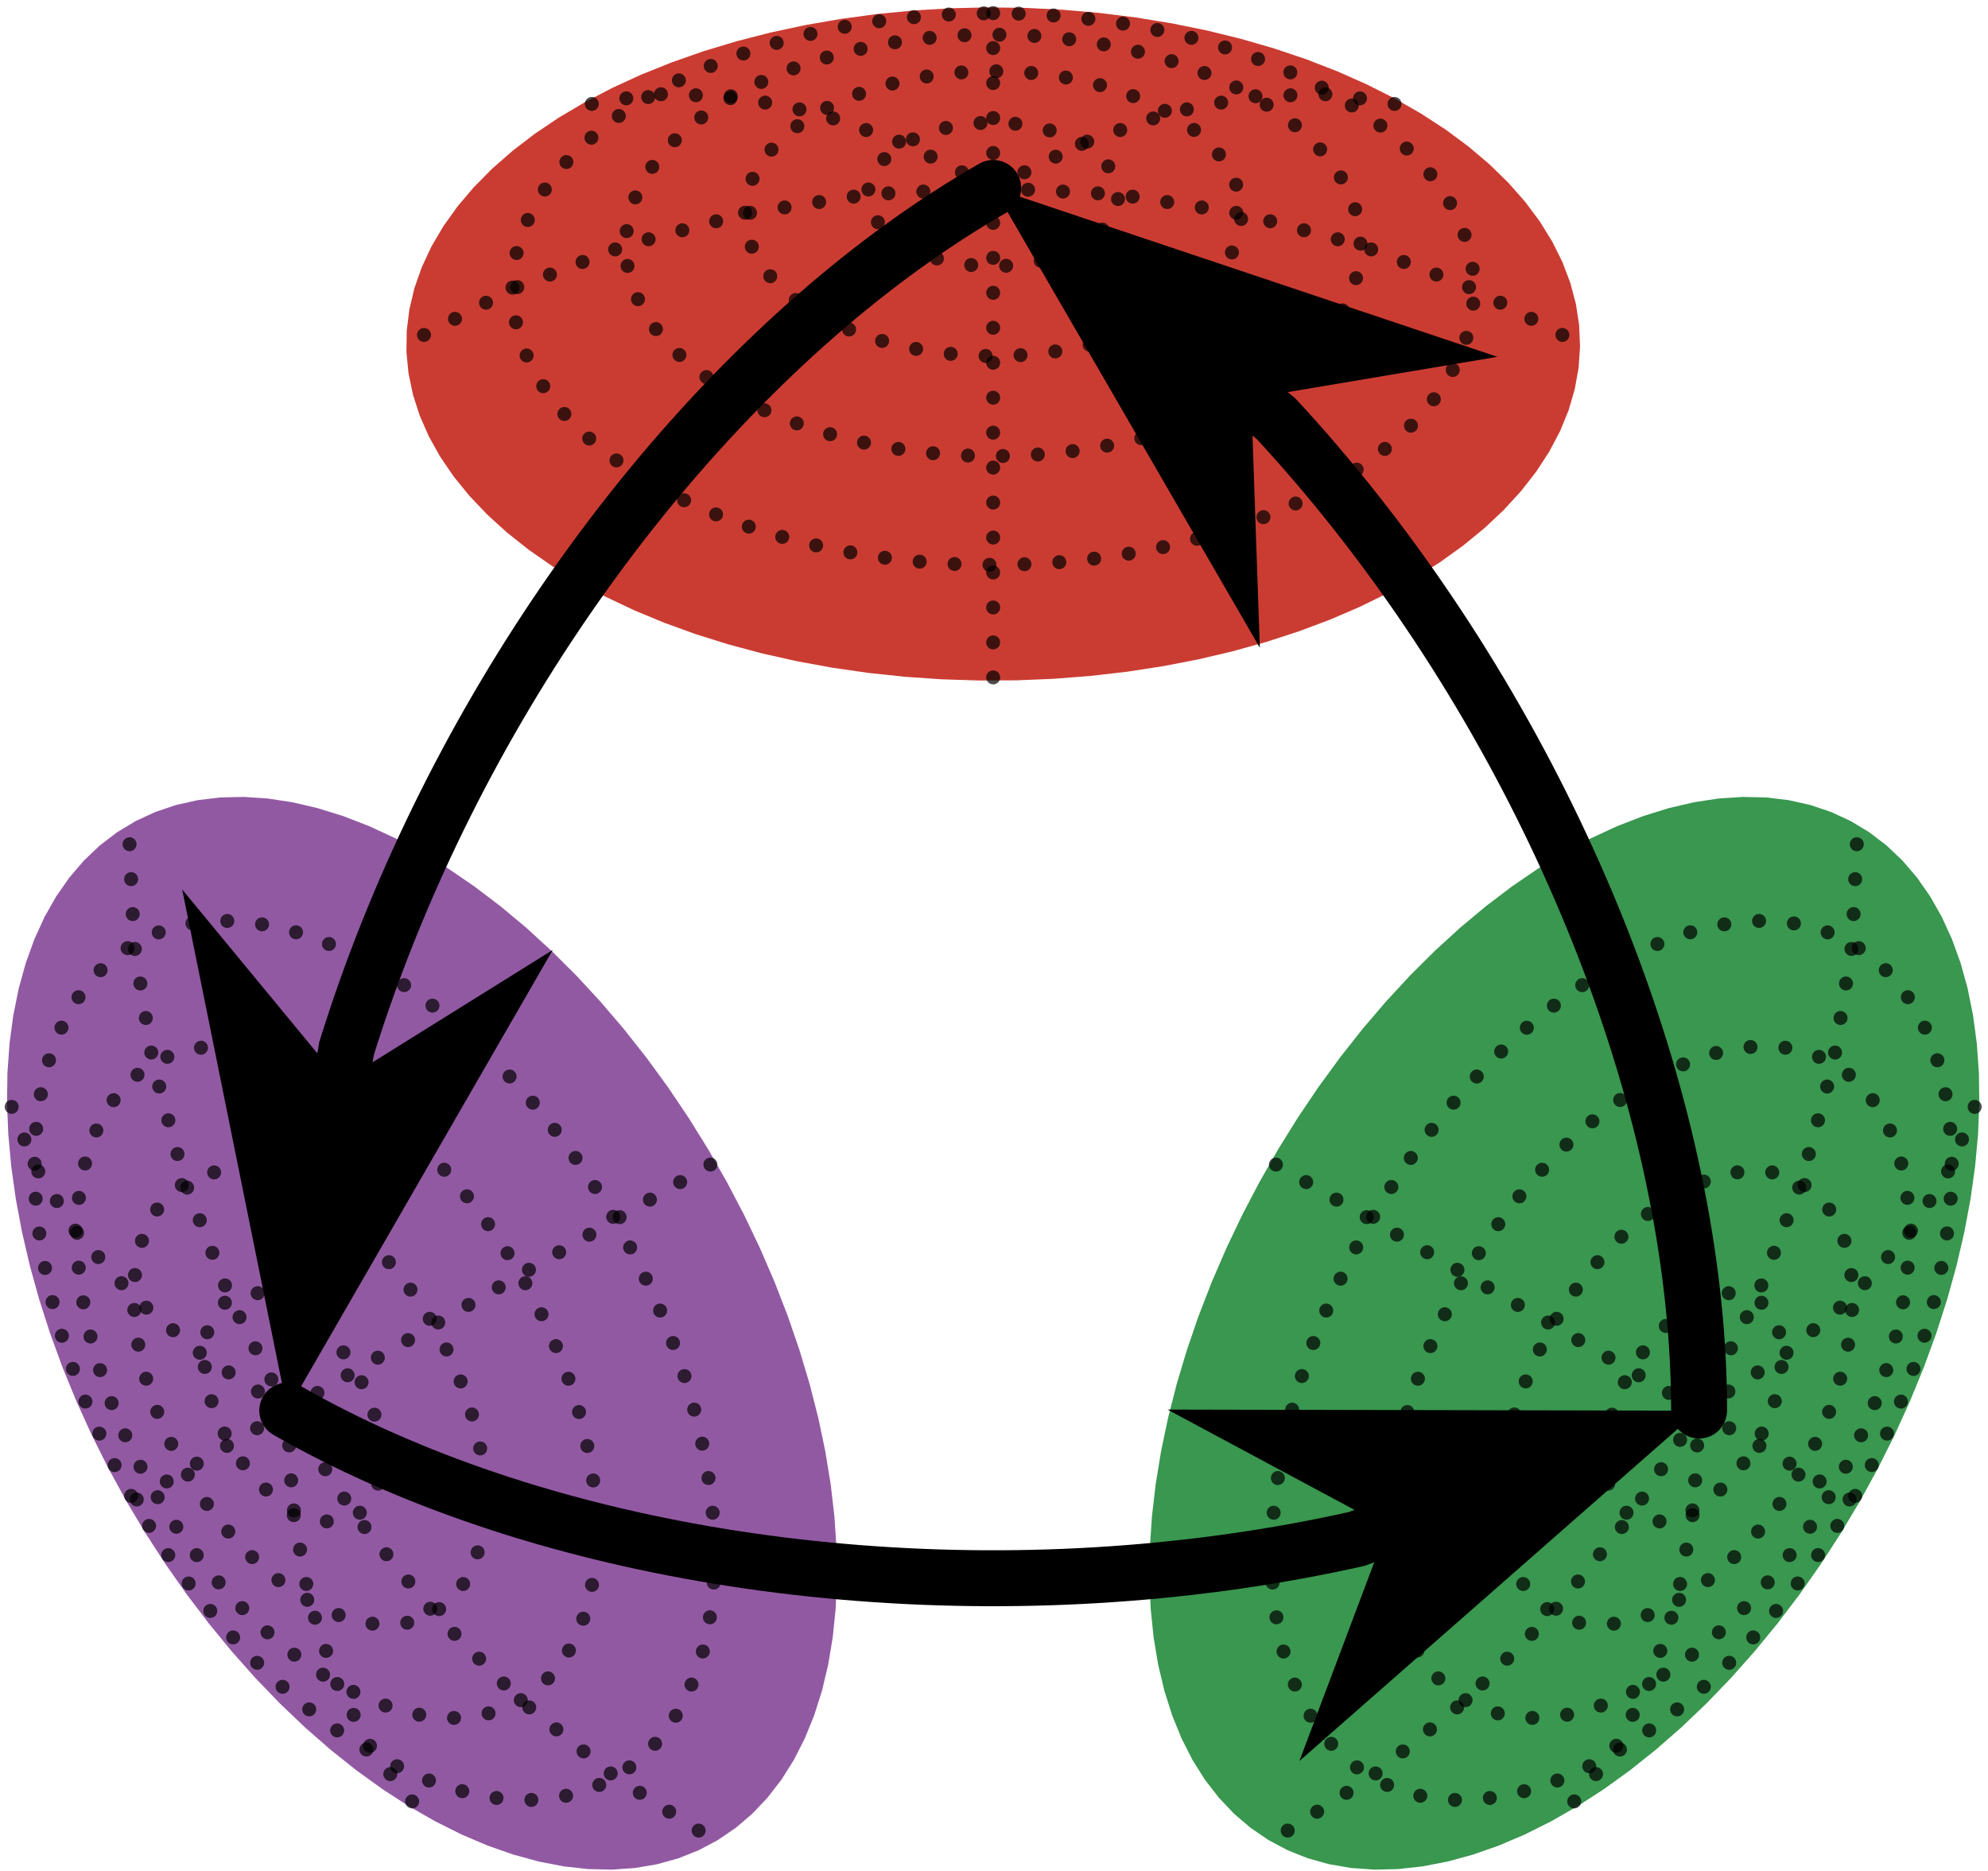 <?xml version="1.0" encoding="UTF-8"?>
<svg xmlns="http://www.w3.org/2000/svg" xmlns:xlink="http://www.w3.org/1999/xlink" width="707.411" height="665.731" viewBox="0 0 707.411 665.731">
<defs>
<clipPath id="clip-0">
<path clip-rule="nonzero" d="M 144 2 L 563 2 L 563 243 L 144 243 Z M 144 2 "/>
</clipPath>
<clipPath id="clip-1">
<path clip-rule="nonzero" d="M -228.914 516.527 L -228.914 210.93 L 353.41 -123.078 L 935.738 210.93 L 935.738 516.527 L 353.41 850.535 Z M -228.914 516.527 "/>
</clipPath>
<clipPath id="clip-2">
<path clip-rule="nonzero" d="M 238 0.141 L 469 0.141 L 469 166 L 238 166 Z M 238 0.141 "/>
</clipPath>
<clipPath id="clip-3">
<path clip-rule="nonzero" d="M -228.914 516.527 L -228.914 210.93 L 353.41 -123.078 L 935.738 210.93 L 935.738 516.527 L 353.41 850.535 Z M -228.914 516.527 "/>
</clipPath>
<clipPath id="clip-4">
<path clip-rule="nonzero" d="M 194 0.141 L 513 0.141 L 513 198 L 194 198 Z M 194 0.141 "/>
</clipPath>
<clipPath id="clip-5">
<path clip-rule="nonzero" d="M -228.914 516.527 L -228.914 210.93 L 353.41 -123.078 L 935.738 210.93 L 935.738 516.527 L 353.41 850.535 Z M -228.914 516.527 "/>
</clipPath>
<clipPath id="clip-6">
<path clip-rule="nonzero" d="M 152 0.141 L 555 0.141 L 555 233 L 152 233 Z M 152 0.141 "/>
</clipPath>
<clipPath id="clip-7">
<path clip-rule="nonzero" d="M -228.914 516.527 L -228.914 210.93 L 353.41 -123.078 L 935.738 210.93 L 935.738 516.527 L 353.41 850.535 Z M -228.914 516.527 "/>
</clipPath>
<clipPath id="clip-8">
<path clip-rule="nonzero" d="M 111 0.141 L 596 0.141 L 596 272 L 111 272 Z M 111 0.141 "/>
</clipPath>
<clipPath id="clip-9">
<path clip-rule="nonzero" d="M -228.914 516.527 L -228.914 210.93 L 353.41 -123.078 L 935.738 210.93 L 935.738 516.527 L 353.41 850.535 Z M -228.914 516.527 "/>
</clipPath>
<clipPath id="clip-10">
<path clip-rule="nonzero" d="M 135 0.141 L 424 0.141 L 424 278 L 135 278 Z M 135 0.141 "/>
</clipPath>
<clipPath id="clip-11">
<path clip-rule="nonzero" d="M -228.914 516.527 L -228.914 210.93 L 353.41 -123.078 L 935.738 210.93 L 935.738 516.527 L 353.41 850.535 Z M -228.914 516.527 "/>
</clipPath>
<clipPath id="clip-12">
<path clip-rule="nonzero" d="M 350 64 L 356 64 L 356 245 L 350 245 Z M 350 64 "/>
</clipPath>
<clipPath id="clip-13">
<path clip-rule="nonzero" d="M -228.914 516.527 L -228.914 210.93 L 353.41 -123.078 L 935.738 210.93 L 935.738 516.527 L 353.41 850.535 Z M -228.914 516.527 "/>
</clipPath>
<clipPath id="clip-14">
<path clip-rule="nonzero" d="M 282 0.141 L 572 0.141 L 572 278 L 282 278 Z M 282 0.141 "/>
</clipPath>
<clipPath id="clip-15">
<path clip-rule="nonzero" d="M -228.914 516.527 L -228.914 210.93 L 353.41 -123.078 L 935.738 210.93 L 935.738 516.527 L 353.41 850.535 Z M -228.914 516.527 "/>
</clipPath>
<clipPath id="clip-16">
<path clip-rule="nonzero" d="M 282 0.141 L 633 0.141 L 633 193 L 282 193 Z M 282 0.141 "/>
</clipPath>
<clipPath id="clip-17">
<path clip-rule="nonzero" d="M -228.914 516.527 L -228.914 210.93 L 353.41 -123.078 L 935.738 210.93 L 935.738 516.527 L 353.41 850.535 Z M -228.914 516.527 "/>
</clipPath>
<clipPath id="clip-18">
<path clip-rule="nonzero" d="M 282 0.141 L 572 0.141 L 572 138 L 282 138 Z M 282 0.141 "/>
</clipPath>
<clipPath id="clip-19">
<path clip-rule="nonzero" d="M -228.914 516.527 L -228.914 210.93 L 353.41 -123.078 L 935.738 210.93 L 935.738 516.527 L 353.41 850.535 Z M -228.914 516.527 "/>
</clipPath>
<clipPath id="clip-20">
<path clip-rule="nonzero" d="M 350 0.141 L 356 0.141 L 356 70 L 350 70 Z M 350 0.141 "/>
</clipPath>
<clipPath id="clip-21">
<path clip-rule="nonzero" d="M -228.914 516.527 L -228.914 210.93 L 353.41 -123.078 L 935.738 210.93 L 935.738 516.527 L 353.41 850.535 Z M -228.914 516.527 "/>
</clipPath>
<clipPath id="clip-22">
<path clip-rule="nonzero" d="M 135 0.141 L 424 0.141 L 424 138 L 135 138 Z M 135 0.141 "/>
</clipPath>
<clipPath id="clip-23">
<path clip-rule="nonzero" d="M -228.914 516.527 L -228.914 210.93 L 353.41 -123.078 L 935.738 210.93 L 935.738 516.527 L 353.41 850.535 Z M -228.914 516.527 "/>
</clipPath>
<clipPath id="clip-24">
<path clip-rule="nonzero" d="M 74 0.141 L 424 0.141 L 424 193 L 74 193 Z M 74 0.141 "/>
</clipPath>
<clipPath id="clip-25">
<path clip-rule="nonzero" d="M -228.914 516.527 L -228.914 210.93 L 353.41 -123.078 L 935.738 210.93 L 935.738 516.527 L 353.41 850.535 Z M -228.914 516.527 "/>
</clipPath>
<clipPath id="clip-26">
<path clip-rule="nonzero" d="M 135 0.141 L 424 0.141 L 424 278 L 135 278 Z M 135 0.141 "/>
</clipPath>
<clipPath id="clip-27">
<path clip-rule="nonzero" d="M -228.914 516.527 L -228.914 210.93 L 353.41 -123.078 L 935.738 210.93 L 935.738 516.527 L 353.41 850.535 Z M -228.914 516.527 "/>
</clipPath>
<clipPath id="clip-28">
<path clip-rule="nonzero" d="M 2 283 L 298 283 L 298 665.32 L 2 665.32 Z M 2 283 "/>
</clipPath>
<clipPath id="clip-29">
<path clip-rule="nonzero" d="M -228.914 516.527 L -228.914 210.93 L 353.41 -123.078 L 935.738 210.93 L 935.738 516.527 L 353.41 850.535 Z M -228.914 516.527 "/>
</clipPath>
<clipPath id="clip-30">
<path clip-rule="nonzero" d="M 2 389 L 207 389 L 207 612 L 2 612 Z M 2 389 "/>
</clipPath>
<clipPath id="clip-31">
<path clip-rule="nonzero" d="M -228.914 516.527 L -228.914 210.93 L 353.41 -123.078 L 935.738 210.93 L 935.738 516.527 L 353.41 850.535 Z M -228.914 516.527 "/>
</clipPath>
<clipPath id="clip-32">
<path clip-rule="nonzero" d="M 0 346 L 243 346 L 243 649 L 0 649 Z M 0 346 "/>
</clipPath>
<clipPath id="clip-33">
<path clip-rule="nonzero" d="M -228.914 516.527 L -228.914 210.93 L 353.41 -123.078 L 935.738 210.93 L 935.738 516.527 L 353.41 850.535 Z M -228.914 516.527 "/>
</clipPath>
<clipPath id="clip-34">
<path clip-rule="nonzero" d="M 0 301 L 283 301 L 283 665.32 L 0 665.32 Z M 0 301 "/>
</clipPath>
<clipPath id="clip-35">
<path clip-rule="nonzero" d="M -228.914 516.527 L -228.914 210.93 L 353.41 -123.078 L 935.738 210.93 L 935.738 516.527 L 353.41 850.535 Z M -228.914 516.527 "/>
</clipPath>
<clipPath id="clip-36">
<path clip-rule="nonzero" d="M 0 257 L 325 257 L 325 665.32 L 0 665.32 Z M 0 257 "/>
</clipPath>
<clipPath id="clip-37">
<path clip-rule="nonzero" d="M -228.914 516.527 L -228.914 210.93 L 353.41 -123.078 L 935.738 210.93 L 935.738 516.527 L 353.41 850.535 Z M -228.914 516.527 "/>
</clipPath>
<clipPath id="clip-38">
<path clip-rule="nonzero" d="M 31 232 L 221 232 L 221 573 L 31 573 Z M 31 232 "/>
</clipPath>
<clipPath id="clip-39">
<path clip-rule="nonzero" d="M -228.914 516.527 L -228.914 210.93 L 353.41 -123.078 L 935.738 210.93 L 935.738 516.527 L 353.41 850.535 Z M -228.914 516.527 "/>
</clipPath>
<clipPath id="clip-40">
<path clip-rule="nonzero" d="M 31 342 L 326 342 L 326 573 L 31 573 Z M 31 342 "/>
</clipPath>
<clipPath id="clip-41">
<path clip-rule="nonzero" d="M -228.914 516.527 L -228.914 210.93 L 353.41 -123.078 L 935.738 210.93 L 935.738 516.527 L 353.41 850.535 Z M -228.914 516.527 "/>
</clipPath>
<clipPath id="clip-42">
<path clip-rule="nonzero" d="M 31 431 L 369 431 L 369 630 L 31 630 Z M 31 431 "/>
</clipPath>
<clipPath id="clip-43">
<path clip-rule="nonzero" d="M -228.914 516.527 L -228.914 210.93 L 353.41 -123.078 L 935.738 210.93 L 935.738 516.527 L 353.41 850.535 Z M -228.914 516.527 "/>
</clipPath>
<clipPath id="clip-44">
<path clip-rule="nonzero" d="M 31 431 L 326 431 L 326 665.32 L 31 665.32 Z M 31 431 "/>
</clipPath>
<clipPath id="clip-45">
<path clip-rule="nonzero" d="M -228.914 516.527 L -228.914 210.93 L 353.41 -123.078 L 935.738 210.93 L 935.738 516.527 L 353.41 850.535 Z M -228.914 516.527 "/>
</clipPath>
<clipPath id="clip-46">
<path clip-rule="nonzero" d="M 31 431 L 221 431 L 221 665.32 L 31 665.32 Z M 31 431 "/>
</clipPath>
<clipPath id="clip-47">
<path clip-rule="nonzero" d="M -228.914 516.527 L -228.914 210.93 L 353.41 -123.078 L 935.738 210.93 L 935.738 516.527 L 353.41 850.535 Z M -228.914 516.527 "/>
</clipPath>
<clipPath id="clip-48">
<path clip-rule="nonzero" d="M 0 431 L 173 431 L 173 606 L 0 606 Z M 0 431 "/>
</clipPath>
<clipPath id="clip-49">
<path clip-rule="nonzero" d="M -228.914 516.527 L -228.914 210.93 L 353.41 -123.078 L 935.738 210.93 L 935.738 516.527 L 353.41 850.535 Z M -228.914 516.527 "/>
</clipPath>
<clipPath id="clip-50">
<path clip-rule="nonzero" d="M 0 319 L 173 319 L 173 573 L 0 573 Z M 0 319 "/>
</clipPath>
<clipPath id="clip-51">
<path clip-rule="nonzero" d="M -228.914 516.527 L -228.914 210.93 L 353.41 -123.078 L 935.738 210.93 L 935.738 516.527 L 353.41 850.535 Z M -228.914 516.527 "/>
</clipPath>
<clipPath id="clip-52">
<path clip-rule="nonzero" d="M 0 223 L 173 223 L 173 573 L 0 573 Z M 0 223 "/>
</clipPath>
<clipPath id="clip-53">
<path clip-rule="nonzero" d="M -228.914 516.527 L -228.914 210.93 L 353.41 -123.078 L 935.738 210.93 L 935.738 516.527 L 353.41 850.535 Z M -228.914 516.527 "/>
</clipPath>
<clipPath id="clip-54">
<path clip-rule="nonzero" d="M 31 232 L 221 232 L 221 573 L 31 573 Z M 31 232 "/>
</clipPath>
<clipPath id="clip-55">
<path clip-rule="nonzero" d="M -228.914 516.527 L -228.914 210.93 L 353.41 -123.078 L 935.738 210.93 L 935.738 516.527 L 353.41 850.535 Z M -228.914 516.527 "/>
</clipPath>
<clipPath id="clip-56">
<path clip-rule="nonzero" d="M 409 283 L 705 283 L 705 665.32 L 409 665.32 Z M 409 283 "/>
</clipPath>
<clipPath id="clip-57">
<path clip-rule="nonzero" d="M -228.914 516.527 L -228.914 210.93 L 353.41 -123.078 L 935.738 210.93 L 935.738 516.527 L 353.41 850.535 Z M -228.914 516.527 "/>
</clipPath>
<clipPath id="clip-58">
<path clip-rule="nonzero" d="M 500 389 L 705 389 L 705 612 L 500 612 Z M 500 389 "/>
</clipPath>
<clipPath id="clip-59">
<path clip-rule="nonzero" d="M -228.914 516.527 L -228.914 210.93 L 353.41 -123.078 L 935.738 210.93 L 935.738 516.527 L 353.41 850.535 Z M -228.914 516.527 "/>
</clipPath>
<clipPath id="clip-60">
<path clip-rule="nonzero" d="M 463 346 L 706.824 346 L 706.824 649 L 463 649 Z M 463 346 "/>
</clipPath>
<clipPath id="clip-61">
<path clip-rule="nonzero" d="M -228.914 516.527 L -228.914 210.93 L 353.41 -123.078 L 935.738 210.93 L 935.738 516.527 L 353.41 850.535 Z M -228.914 516.527 "/>
</clipPath>
<clipPath id="clip-62">
<path clip-rule="nonzero" d="M 424 301 L 706.824 301 L 706.824 665.32 L 424 665.32 Z M 424 301 "/>
</clipPath>
<clipPath id="clip-63">
<path clip-rule="nonzero" d="M -228.914 516.527 L -228.914 210.93 L 353.41 -123.078 L 935.738 210.93 L 935.738 516.527 L 353.41 850.535 Z M -228.914 516.527 "/>
</clipPath>
<clipPath id="clip-64">
<path clip-rule="nonzero" d="M 382 257 L 706.824 257 L 706.824 665.32 L 382 665.32 Z M 382 257 "/>
</clipPath>
<clipPath id="clip-65">
<path clip-rule="nonzero" d="M -228.914 516.527 L -228.914 210.93 L 353.41 -123.078 L 935.738 210.93 L 935.738 516.527 L 353.41 850.535 Z M -228.914 516.527 "/>
</clipPath>
<clipPath id="clip-66">
<path clip-rule="nonzero" d="M 486 232 L 676 232 L 676 573 L 486 573 Z M 486 232 "/>
</clipPath>
<clipPath id="clip-67">
<path clip-rule="nonzero" d="M -228.914 516.527 L -228.914 210.93 L 353.41 -123.078 L 935.738 210.93 L 935.738 516.527 L 353.41 850.535 Z M -228.914 516.527 "/>
</clipPath>
<clipPath id="clip-68">
<path clip-rule="nonzero" d="M 381 342 L 676 342 L 676 573 L 381 573 Z M 381 342 "/>
</clipPath>
<clipPath id="clip-69">
<path clip-rule="nonzero" d="M -228.914 516.527 L -228.914 210.93 L 353.41 -123.078 L 935.738 210.93 L 935.738 516.527 L 353.41 850.535 Z M -228.914 516.527 "/>
</clipPath>
<clipPath id="clip-70">
<path clip-rule="nonzero" d="M 338 431 L 676 431 L 676 630 L 338 630 Z M 338 431 "/>
</clipPath>
<clipPath id="clip-71">
<path clip-rule="nonzero" d="M -228.914 516.527 L -228.914 210.93 L 353.41 -123.078 L 935.738 210.93 L 935.738 516.527 L 353.41 850.535 Z M -228.914 516.527 "/>
</clipPath>
<clipPath id="clip-72">
<path clip-rule="nonzero" d="M 381 431 L 676 431 L 676 665.32 L 381 665.32 Z M 381 431 "/>
</clipPath>
<clipPath id="clip-73">
<path clip-rule="nonzero" d="M -228.914 516.527 L -228.914 210.93 L 353.41 -123.078 L 935.738 210.93 L 935.738 516.527 L 353.41 850.535 Z M -228.914 516.527 "/>
</clipPath>
<clipPath id="clip-74">
<path clip-rule="nonzero" d="M 486 431 L 676 431 L 676 665.32 L 486 665.32 Z M 486 431 "/>
</clipPath>
<clipPath id="clip-75">
<path clip-rule="nonzero" d="M -228.914 516.527 L -228.914 210.93 L 353.41 -123.078 L 935.738 210.93 L 935.738 516.527 L 353.41 850.535 Z M -228.914 516.527 "/>
</clipPath>
<clipPath id="clip-76">
<path clip-rule="nonzero" d="M 534 431 L 706.824 431 L 706.824 606 L 534 606 Z M 534 431 "/>
</clipPath>
<clipPath id="clip-77">
<path clip-rule="nonzero" d="M -228.914 516.527 L -228.914 210.93 L 353.41 -123.078 L 935.738 210.93 L 935.738 516.527 L 353.41 850.535 Z M -228.914 516.527 "/>
</clipPath>
<clipPath id="clip-78">
<path clip-rule="nonzero" d="M 534 319 L 706.824 319 L 706.824 573 L 534 573 Z M 534 319 "/>
</clipPath>
<clipPath id="clip-79">
<path clip-rule="nonzero" d="M -228.914 516.527 L -228.914 210.93 L 353.41 -123.078 L 935.738 210.93 L 935.738 516.527 L 353.41 850.535 Z M -228.914 516.527 "/>
</clipPath>
<clipPath id="clip-80">
<path clip-rule="nonzero" d="M 534 223 L 706.824 223 L 706.824 573 L 534 573 Z M 534 223 "/>
</clipPath>
<clipPath id="clip-81">
<path clip-rule="nonzero" d="M -228.914 516.527 L -228.914 210.93 L 353.41 -123.078 L 935.738 210.93 L 935.738 516.527 L 353.41 850.535 Z M -228.914 516.527 "/>
</clipPath>
<clipPath id="clip-82">
<path clip-rule="nonzero" d="M 486 232 L 676 232 L 676 573 L 486 573 Z M 486 232 "/>
</clipPath>
<clipPath id="clip-83">
<path clip-rule="nonzero" d="M -228.914 516.527 L -228.914 210.93 L 353.41 -123.078 L 935.738 210.93 L 935.738 516.527 L 353.41 850.535 Z M -228.914 516.527 "/>
</clipPath>
<clipPath id="clip-84">
<path clip-rule="nonzero" d="M 0 0.141 L 636 0.141 L 636 665.32 L 0 665.32 Z M 0 0.141 "/>
</clipPath>
<clipPath id="clip-85">
<path clip-rule="nonzero" d="M -228.914 516.527 L -228.914 210.93 L 353.41 -123.078 L 935.738 210.93 L 935.738 516.527 L 353.41 850.535 Z M -228.914 516.527 "/>
</clipPath>
<clipPath id="clip-86">
<path clip-rule="nonzero" d="M 82 353 L 169 353 L 169 474 L 82 474 Z M 82 353 "/>
</clipPath>
<clipPath id="clip-87">
<path clip-rule="nonzero" d="M -228.914 516.527 L -228.914 210.93 L 353.41 -123.078 L 935.738 210.93 L 935.738 516.527 L 353.41 850.535 Z M -228.914 516.527 "/>
</clipPath>
<clipPath id="clip-88">
<path clip-rule="nonzero" d="M 0 71 L 450 71 L 450 665.32 L 0 665.32 Z M 0 71 "/>
</clipPath>
<clipPath id="clip-89">
<path clip-rule="nonzero" d="M -228.914 516.527 L -228.914 210.93 L 353.41 -123.078 L 935.738 210.93 L 935.738 516.527 L 353.41 850.535 Z M -228.914 516.527 "/>
</clipPath>
<clipPath id="clip-90">
<path clip-rule="nonzero" d="M 157 0.141 L 706.824 0.141 L 706.824 665.32 L 157 665.32 Z M 157 0.141 "/>
</clipPath>
<clipPath id="clip-91">
<path clip-rule="nonzero" d="M -228.914 516.527 L -228.914 210.93 L 353.41 -123.078 L 935.738 210.93 L 935.738 516.527 L 353.41 850.535 Z M -228.914 516.527 "/>
</clipPath>
<clipPath id="clip-92">
<path clip-rule="nonzero" d="M 375 84 L 492 84 L 492 192 L 375 192 Z M 375 84 "/>
</clipPath>
<clipPath id="clip-93">
<path clip-rule="nonzero" d="M -228.914 516.527 L -228.914 210.93 L 353.41 -123.078 L 935.738 210.93 L 935.738 516.527 L 353.41 850.535 Z M -228.914 516.527 "/>
</clipPath>
<clipPath id="clip-94">
<path clip-rule="nonzero" d="M 93 0.141 L 706.824 0.141 L 706.824 473 L 93 473 Z M 93 0.141 "/>
</clipPath>
<clipPath id="clip-95">
<path clip-rule="nonzero" d="M -228.914 516.527 L -228.914 210.93 L 353.41 -123.078 L 935.738 210.93 L 935.738 516.527 L 353.41 850.535 Z M -228.914 516.527 "/>
</clipPath>
<clipPath id="clip-96">
<path clip-rule="nonzero" d="M 0 220 L 706.824 220 L 706.824 665.32 L 0 665.32 Z M 0 220 "/>
</clipPath>
<clipPath id="clip-97">
<path clip-rule="nonzero" d="M -228.914 516.527 L -228.914 210.93 L 353.41 -123.078 L 935.738 210.93 L 935.738 516.527 L 353.41 850.535 Z M -228.914 516.527 "/>
</clipPath>
<clipPath id="clip-98">
<path clip-rule="nonzero" d="M 455 511 L 579 511 L 579 593 L 455 593 Z M 455 511 "/>
</clipPath>
<clipPath id="clip-99">
<path clip-rule="nonzero" d="M -228.914 516.527 L -228.914 210.93 L 353.41 -123.078 L 935.738 210.93 L 935.738 516.527 L 353.41 850.535 Z M -228.914 516.527 "/>
</clipPath>
<clipPath id="clip-100">
<path clip-rule="nonzero" d="M 173 230 L 706.824 230 L 706.824 665.32 L 173 665.32 Z M 173 230 "/>
</clipPath>
<clipPath id="clip-101">
<path clip-rule="nonzero" d="M -228.914 516.527 L -228.914 210.93 L 353.41 -123.078 L 935.738 210.93 L 935.738 516.527 L 353.41 850.535 Z M -228.914 516.527 "/>
</clipPath>
</defs>
<g clip-path="url(#clip-0)">
<g clip-path="url(#clip-1)">
<path fill-rule="nonzero" fill="rgb(79.219%, 23.529%, 19.609%)" fill-opacity="1" d="M 205.738 207.113 L 215.402 212.316 L 225.621 217.156 L 236.355 221.613 L 247.559 225.672 L 259.191 229.312 L 271.203 232.527 L 283.543 235.297 L 296.164 237.609 L 309.02 239.461 L 322.051 240.84 L 335.211 241.742 L 348.441 242.164 L 361.695 242.105 L 374.91 241.562 L 388.043 240.539 L 401.035 239.043 L 413.836 237.074 L 426.395 234.645 L 438.656 231.766 L 450.578 228.445 L 462.105 224.695 L 473.199 220.535 L 483.809 215.98 L 493.891 211.047 L 503.41 205.758 L 512.324 200.133 L 520.598 194.195 L 528.199 187.973 L 535.098 181.48 L 541.262 174.75 L 546.672 167.812 L 551.301 160.691 L 555.137 153.414 L 558.16 146.016 L 560.355 138.52 L 561.719 130.957 L 562.246 123.363 L 561.93 115.762 L 560.777 108.191 L 558.785 100.676 L 555.969 93.25 L 552.336 85.938 L 547.902 78.777 L 542.688 71.789 L 536.707 65.004 L 529.988 58.453 L 522.562 52.156 L 514.453 46.145 L 505.695 40.441 L 496.324 35.066 L 486.379 30.043 L 475.898 25.391 L 464.922 21.129 L 453.5 17.277 L 441.672 13.848 L 429.488 10.855 L 417 8.312 L 404.258 6.23 L 391.309 4.613 L 378.207 3.473 L 365.004 2.809 L 351.754 2.629 L 338.512 2.93 L 325.332 3.715 L 312.262 4.973 L 299.359 6.707 L 286.676 8.906 L 274.258 11.562 L 262.16 14.664 L 250.43 18.203 L 239.113 22.16 L 228.258 26.52 L 217.906 31.266 L 208.102 36.379 L 198.879 41.836 L 190.281 47.621 L 182.34 53.707 L 175.086 60.066 L 168.551 66.68 L 162.762 73.516 L 157.738 80.551 L 153.504 87.754 L 150.074 95.098 L 147.461 102.547 L 145.68 110.078 L 144.734 117.66 L 144.629 125.262 L 145.367 132.852 L 146.938 140.398 L 149.344 147.875 L 152.57 155.246 L 156.605 162.488 L 161.434 169.566 L 167.031 176.453 L 173.383 183.125 L 180.461 189.555 L 188.234 195.711 L 196.672 201.57 L 205.738 207.113 "/>
</g>
</g>
<g clip-path="url(#clip-2)">
<g clip-path="url(#clip-3)">
<path fill="none" stroke-width="4.981" stroke-linecap="round" stroke-linejoin="miter" stroke="rgb(0%, 0%, 0%)" stroke-opacity="0.7" stroke-dasharray="0 12.453" stroke-miterlimit="10" d="M -31.516 285.479 L -29.452 284.369 L -27.27 283.337 L -24.979 282.387 L -22.591 281.519 L -20.108 280.741 L -17.544 280.057 L -14.912 279.467 L -12.215 278.97 L -9.474 278.575 L -6.691 278.282 L -3.884 278.091 L -1.061 278.001 L 1.766 278.012 L 4.588 278.13 L 7.391 278.349 L 10.163 278.665 L 12.896 279.087 L 15.574 279.603 L 18.193 280.221 L 20.734 280.929 L 23.197 281.726 L 25.563 282.618 L 27.826 283.587 L 29.98 284.639 L 32.009 285.769 L 33.913 286.969 L 35.68 288.236 L 37.299 289.565 L 38.773 290.949 L 40.09 292.388 L 41.244 293.865 L 42.233 295.386 L 43.05 296.938 L 43.695 298.518 L 44.164 300.121 L 44.453 301.731 L 44.567 303.354 L 44.5 304.976 L 44.254 306.591 L 43.828 308.194 L 43.226 309.781 L 42.452 311.341 L 41.506 312.869 L 40.391 314.359 L 39.117 315.805 L 37.682 317.205 L 36.099 318.55 L 34.367 319.832 L 32.498 321.048 L 30.5 322.198 L 28.377 323.269 L 26.137 324.262 L 23.796 325.169 L 21.36 325.994 L 18.834 326.725 L 16.235 327.362 L 13.572 327.905 L 10.851 328.351 L 8.087 328.695 L 5.292 328.937 L 2.473 329.078 L -0.353 329.117 L -3.18 329.055 L -5.991 328.887 L -8.782 328.617 L -11.535 328.249 L -14.244 327.78 L -16.891 327.213 L -19.475 326.549 L -21.977 325.794 L -24.393 324.95 L -26.707 324.019 L -28.916 323.007 L -31.012 321.916 L -32.978 320.751 L -34.812 319.516 L -36.509 318.218 L -38.057 316.861 L -39.452 315.45 L -40.688 313.991 L -41.759 312.49 L -42.662 310.954 L -43.393 309.386 L -43.952 307.795 L -44.331 306.188 L -44.535 304.57 L -44.554 302.947 L -44.398 301.329 L -44.062 299.718 L -43.55 298.123 L -42.861 296.547 L -42.001 295.003 L -40.969 293.494 L -39.773 292.024 L -38.42 290.601 L -36.907 289.229 L -35.25 287.915 L -33.451 286.664 L -31.516 285.479 " transform="matrix(0.999, 0, 0, -0.999, 353.412, 372.426)"/>
</g>
</g>
<g clip-path="url(#clip-4)">
<g clip-path="url(#clip-5)">
<path fill="none" stroke-width="4.981" stroke-linecap="round" stroke-linejoin="miter" stroke="rgb(0%, 0%, 0%)" stroke-opacity="0.7" stroke-dasharray="0 12.453" stroke-miterlimit="10" d="M -62.53 260.834 L -58.441 258.633 L -54.113 256.584 L -49.566 254.696 L -44.824 252.976 L -39.898 251.436 L -34.812 250.075 L -29.585 248.902 L -24.241 247.921 L -18.798 247.139 L -13.278 246.553 L -7.707 246.169 L -2.105 245.993 L 3.505 246.017 L 9.104 246.248 L 14.667 246.682 L 20.168 247.315 L 25.586 248.148 L 30.903 249.176 L 36.099 250.396 L 41.146 251.803 L 46.025 253.39 L 50.724 255.15 L 55.216 257.081 L 59.485 259.169 L 63.516 261.409 L 67.293 263.79 L 70.796 266.303 L 74.013 268.942 L 76.934 271.691 L 79.545 274.537 L 81.836 277.477 L 83.795 280.491 L 85.421 283.572 L 86.699 286.707 L 87.63 289.882 L 88.209 293.083 L 88.431 296.301 L 88.298 299.518 L 87.81 302.724 L 86.965 305.907 L 85.773 309.05 L 84.233 312.146 L 82.356 315.18 L 80.147 318.139 L 77.618 321.009 L 74.772 323.785 L 71.628 326.451 L 68.192 328.996 L 64.486 331.412 L 60.518 333.688 L 56.303 335.814 L 51.866 337.785 L 47.217 339.587 L 42.381 341.221 L 37.373 342.672 L 32.217 343.938 L 26.927 345.017 L 21.532 345.897 L 16.047 346.581 L 10.499 347.066 L 4.909 347.347 L -0.701 347.422 L -6.308 347.297 L -11.89 346.964 L -17.426 346.429 L -22.888 345.698 L -28.259 344.767 L -33.518 343.641 L -38.639 342.328 L -43.608 340.83 L -48.401 339.153 L -52.995 337.308 L -57.381 335.298 L -61.533 333.132 L -65.435 330.822 L -69.079 328.371 L -72.441 325.794 L -75.514 323.101 L -78.278 320.301 L -80.729 317.404 L -82.86 314.429 L -84.65 311.376 L -86.104 308.268 L -87.211 305.113 L -87.965 301.923 L -88.364 298.713 L -88.407 295.496 L -88.098 292.282 L -87.43 289.084 L -86.413 285.921 L -85.045 282.798 L -83.337 279.732 L -81.292 276.734 L -78.923 273.817 L -76.233 270.991 L -73.234 268.27 L -69.946 265.662 L -66.373 263.184 L -62.53 260.834 " transform="matrix(0.999, 0, 0, -0.999, 353.412, 372.426)"/>
</g>
</g>
<g clip-path="url(#clip-6)">
<g clip-path="url(#clip-7)">
<path fill="none" stroke-width="4.981" stroke-linecap="round" stroke-linejoin="miter" stroke="rgb(0%, 0%, 0%)" stroke-opacity="0.7" stroke-dasharray="0 12.453" stroke-miterlimit="10" d="M -92.563 232.306 L -86.507 229.046 L -80.099 226.012 L -73.371 223.217 L -66.35 220.672 L -59.059 218.388 L -51.529 216.375 L -43.796 214.639 L -35.883 213.189 L -27.826 212.032 L -19.659 211.164 L -11.41 210.601 L -3.114 210.335 L 5.19 210.374 L 13.478 210.714 L 21.708 211.355 L 29.851 212.294 L 37.874 213.525 L 45.747 215.05 L 53.433 216.852 L 60.905 218.936 L 68.133 221.285 L 75.084 223.893 L 81.734 226.747 L 88.052 229.839 L 94.022 233.155 L 99.609 236.681 L 104.793 240.403 L 109.558 244.305 L 113.882 248.374 L 117.745 252.589 L 121.138 256.94 L 124.039 261.405 L 126.443 265.963 L 128.34 270.604 L 129.716 275.303 L 130.572 280.041 L 130.9 284.803 L 130.701 289.565 L 129.978 294.311 L 128.731 299.022 L 126.963 303.678 L 124.688 308.26 L 121.908 312.748 L 118.64 317.131 L 114.891 321.38 L 110.68 325.489 L 106.024 329.434 L 100.942 333.203 L 95.453 336.78 L 89.581 340.146 L 83.345 343.297 L 76.777 346.21 L 69.896 348.884 L 62.734 351.296 L 55.322 353.446 L 47.687 355.323 L 39.86 356.914 L 31.869 358.224 L 23.753 359.236 L 15.543 359.952 L 7.266 360.366 L -1.038 360.479 L -9.337 360.288 L -17.602 359.799 L -25.793 359.009 L -33.881 357.923 L -41.833 356.542 L -49.613 354.881 L -57.198 352.934 L -64.551 350.717 L -71.643 348.239 L -78.45 345.506 L -84.936 342.531 L -91.081 339.325 L -96.863 335.904 L -102.251 332.276 L -107.231 328.464 L -111.778 324.477 L -115.871 320.333 L -119.503 316.044 L -122.65 311.638 L -125.305 307.122 L -127.455 302.521 L -129.093 297.849 L -130.208 293.126 L -130.802 288.376 L -130.868 283.611 L -130.407 278.853 L -129.422 274.122 L -127.913 269.439 L -125.891 264.818 L -123.362 260.279 L -120.336 255.842 L -116.825 251.522 L -112.842 247.342 L -108.408 243.312 L -103.537 239.453 L -98.247 235.778 L -92.563 232.306 " transform="matrix(0.999, 0, 0, -0.999, 353.412, 372.426)"/>
</g>
</g>
<g clip-path="url(#clip-8)">
<g clip-path="url(#clip-9)">
<path fill="none" stroke-width="4.981" stroke-linecap="round" stroke-linejoin="miter" stroke="rgb(0%, 0%, 0%)" stroke-opacity="0.7" stroke-dasharray="0 12.453" stroke-miterlimit="10" d="M -121.134 200.342 L -113.209 196.077 L -104.827 192.105 L -96.019 188.45 L -86.828 185.119 L -77.289 182.132 L -67.437 179.497 L -57.311 177.225 L -46.959 175.325 L -36.415 173.808 L -25.726 172.679 L -14.932 171.936 L -4.075 171.592 L 6.793 171.639 L 17.638 172.084 L 28.409 172.925 L 39.066 174.152 L 49.567 175.767 L 59.869 177.757 L 69.928 180.122 L 79.705 182.847 L 89.162 185.92 L 98.26 189.333 L 106.962 193.071 L 115.235 197.117 L 123.042 201.453 L 130.353 206.066 L 137.14 210.937 L 143.376 216.047 L 149.033 221.368 L 154.091 226.888 L 158.529 232.58 L 162.329 238.421 L 165.472 244.391 L 167.951 250.462 L 169.753 256.612 L 170.875 262.812 L 171.305 269.044 L 171.047 275.276 L 170.097 281.488 L 168.467 287.653 L 166.156 293.744 L 163.177 299.741 L 159.537 305.617 L 155.26 311.349 L 150.354 316.912 L 144.845 322.287 L 138.754 327.452 L 132.1 332.382 L 124.919 337.061 L 117.229 341.471 L 109.074 345.592 L 100.473 349.408 L 91.473 352.903 L 82.102 356.062 L 72.398 358.876 L 62.406 361.332 L 52.163 363.415 L 41.709 365.124 L 31.087 366.449 L 20.34 367.387 L 9.51 367.931 L -1.358 368.079 L -12.223 367.833 L -23.032 367.188 L -33.752 366.156 L -44.339 364.733 L -54.742 362.931 L -64.931 360.749 L -74.853 358.204 L -84.474 355.303 L -93.759 352.058 L -102.661 348.485 L -111.153 344.591 L -119.198 340.396 L -126.759 335.916 L -133.816 331.174 L -140.329 326.181 L -146.28 320.962 L -151.639 315.54 L -156.39 309.929 L -160.51 304.159 L -163.982 298.252 L -166.797 292.231 L -168.939 286.117 L -170.401 279.94 L -171.175 273.72 L -171.261 267.484 L -170.659 261.26 L -169.369 255.067 L -167.395 248.937 L -164.748 242.889 L -161.441 236.951 L -157.48 231.141 L -152.887 225.492 L -147.675 220.019 L -141.87 214.749 L -135.493 209.698 L -128.573 204.889 L -121.134 200.342 " transform="matrix(0.999, 0, 0, -0.999, 353.412, 372.426)"/>
</g>
</g>
<g clip-path="url(#clip-10)">
<g clip-path="url(#clip-11)">
<path fill="none" stroke-width="4.981" stroke-linecap="round" stroke-linejoin="miter" stroke="rgb(0%, 0%, 0%)" stroke-opacity="0.7" stroke-dasharray="0 12.453" stroke-miterlimit="10" d="M -0.002 305.852 L -31.516 285.479 L -62.53 260.834 L -92.563 232.306 L -121.134 200.342 L -147.796 165.45 " transform="matrix(0.999, 0, 0, -0.999, 353.412, 372.426)"/>
</g>
</g>
<g clip-path="url(#clip-12)">
<g clip-path="url(#clip-13)">
<path fill="none" stroke-width="4.981" stroke-linecap="round" stroke-linejoin="miter" stroke="rgb(0%, 0%, 0%)" stroke-opacity="0.7" stroke-dasharray="0 12.453" stroke-miterlimit="10" d="M -0.002 305.852 L -0.002 130.335 " transform="matrix(0.999, 0, 0, -0.999, 353.412, 372.426)"/>
</g>
</g>
<g clip-path="url(#clip-14)">
<g clip-path="url(#clip-15)">
<path fill="none" stroke-width="4.981" stroke-linecap="round" stroke-linejoin="miter" stroke="rgb(0%, 0%, 0%)" stroke-opacity="0.7" stroke-dasharray="0 12.453" stroke-miterlimit="10" d="M -0.002 305.852 L 31.513 285.479 L 62.531 260.834 L 92.564 232.306 L 121.134 200.342 L 147.797 165.45 " transform="matrix(0.999, 0, 0, -0.999, 353.412, 372.426)"/>
</g>
</g>
<g clip-path="url(#clip-16)">
<g clip-path="url(#clip-17)">
<path fill="none" stroke-width="4.981" stroke-linecap="round" stroke-linejoin="miter" stroke="rgb(0%, 0%, 0%)" stroke-opacity="0.7" stroke-dasharray="0 12.453" stroke-miterlimit="10" d="M -0.002 305.852 L 44.567 303.557 L 88.435 296.7 L 130.904 285.397 L 171.309 269.822 L 209.016 250.224 " transform="matrix(0.999, 0, 0, -0.999, 353.412, 372.426)"/>
</g>
</g>
<g clip-path="url(#clip-18)">
<g clip-path="url(#clip-19)">
<path fill="none" stroke-width="4.981" stroke-linecap="round" stroke-linejoin="miter" stroke="rgb(0%, 0%, 0%)" stroke-opacity="0.7" stroke-dasharray="0 12.453" stroke-miterlimit="10" d="M -0.002 305.852 L 31.513 321.631 L 62.531 332.569 L 92.564 338.488 L 121.134 339.302 L 147.797 334.993 " transform="matrix(0.999, 0, 0, -0.999, 353.412, 372.426)"/>
</g>
</g>
<g clip-path="url(#clip-20)">
<g clip-path="url(#clip-21)">
<path fill="none" stroke-width="4.981" stroke-linecap="round" stroke-linejoin="miter" stroke="rgb(0%, 0%, 0%)" stroke-opacity="0.7" stroke-dasharray="0 12.453" stroke-miterlimit="10" d="M -0.002 305.852 L -0.002 370.108 " transform="matrix(0.999, 0, 0, -0.999, 353.412, 372.426)"/>
</g>
</g>
<g clip-path="url(#clip-22)">
<g clip-path="url(#clip-23)">
<path fill="none" stroke-width="4.981" stroke-linecap="round" stroke-linejoin="miter" stroke="rgb(0%, 0%, 0%)" stroke-opacity="0.7" stroke-dasharray="0 12.453" stroke-miterlimit="10" d="M -0.002 305.852 L -31.516 321.631 L -62.53 332.569 L -92.563 338.488 L -121.134 339.302 L -147.796 334.993 " transform="matrix(0.999, 0, 0, -0.999, 353.412, 372.426)"/>
</g>
</g>
<g clip-path="url(#clip-24)">
<g clip-path="url(#clip-25)">
<path fill="none" stroke-width="4.981" stroke-linecap="round" stroke-linejoin="miter" stroke="rgb(0%, 0%, 0%)" stroke-opacity="0.7" stroke-dasharray="0 12.453" stroke-miterlimit="10" d="M -0.002 305.852 L -44.57 303.557 L -88.435 296.7 L -130.903 285.397 L -171.312 269.822 L -209.015 250.224 " transform="matrix(0.999, 0, 0, -0.999, 353.412, 372.426)"/>
</g>
</g>
<g clip-path="url(#clip-26)">
<g clip-path="url(#clip-27)">
<path fill="none" stroke-width="4.981" stroke-linecap="round" stroke-linejoin="miter" stroke="rgb(0%, 0%, 0%)" stroke-opacity="0.7" stroke-dasharray="0 12.453" stroke-miterlimit="10" d="M -0.002 305.852 L -31.516 285.479 L -62.53 260.834 L -92.563 232.306 L -121.134 200.342 L -147.796 165.45 " transform="matrix(0.999, 0, 0, -0.999, 353.412, 372.426)"/>
</g>
</g>
<g clip-path="url(#clip-28)">
<g clip-path="url(#clip-29)">
<path fill-rule="nonzero" fill="rgb(57.249%, 34.9%, 63.919%)" fill-opacity="1" d="M 150.156 303.383 L 159.523 309.098 L 168.852 315.48 L 178.105 322.504 L 187.246 330.137 L 196.234 338.355 L 205.043 347.117 L 213.625 356.395 L 221.957 366.145 L 229.996 376.332 L 237.715 386.914 L 245.078 397.852 L 252.062 409.094 L 258.637 420.602 L 264.773 432.324 L 270.449 444.219 L 275.641 456.234 L 280.324 468.324 L 284.484 480.438 L 288.105 492.527 L 291.172 504.543 L 293.668 516.438 L 295.586 528.164 L 296.922 539.672 L 297.664 550.922 L 297.812 561.859 L 297.367 572.449 L 296.328 582.641 L 294.699 592.398 L 292.492 601.68 L 289.707 610.449 L 286.363 618.672 L 282.473 626.316 L 278.047 633.344 L 273.105 639.734 L 267.668 645.461 L 261.762 650.496 L 255.402 654.824 L 248.621 658.426 L 241.441 661.285 L 233.898 663.395 L 226.012 664.742 L 217.824 665.324 L 209.363 665.137 L 200.664 664.18 L 191.762 662.461 L 182.691 659.984 L 173.488 656.762 L 164.195 652.805 L 154.844 648.129 L 145.473 642.754 L 136.121 636.703 L 126.824 629.996 L 117.625 622.664 L 108.555 614.734 L 99.648 606.242 L 90.949 597.215 L 82.488 587.699 L 74.301 577.723 L 66.418 567.332 L 58.871 556.566 L 51.695 545.473 L 44.91 534.094 L 38.555 522.469 L 32.645 510.656 L 27.211 498.695 L 22.27 486.637 L 17.844 474.531 L 13.949 462.422 L 10.605 450.363 L 7.824 438.402 L 5.613 426.586 L 3.988 414.961 L 2.949 403.578 L 2.504 392.477 L 2.652 381.711 L 3.395 371.312 L 4.727 361.332 L 6.648 351.809 L 9.145 342.777 L 12.211 334.277 L 15.828 326.34 L 19.992 319 L 24.676 312.289 L 29.867 306.227 L 35.543 300.844 L 41.68 296.16 L 48.25 292.191 L 55.234 288.961 L 62.602 286.477 L 70.32 284.746 L 78.359 283.781 L 86.688 283.586 L 95.273 284.156 L 104.078 285.496 L 113.07 287.594 L 122.211 290.445 L 131.465 294.035 L 140.793 298.355 L 150.156 303.383 "/>
</g>
</g>
<g clip-path="url(#clip-30)">
<g clip-path="url(#clip-31)">
<path fill="none" stroke-width="4.981" stroke-linecap="round" stroke-linejoin="miter" stroke="rgb(0%, 0%, 0%)" stroke-opacity="0.7" stroke-dasharray="0 12.453" stroke-miterlimit="10" d="M -249.463 -92.014 L -247.465 -93.234 L -245.471 -94.595 L -243.497 -96.096 L -241.546 -97.722 L -239.631 -99.478 L -237.75 -101.346 L -235.917 -103.324 L -234.142 -105.408 L -232.425 -107.582 L -230.776 -109.842 L -229.204 -112.172 L -227.714 -114.572 L -226.311 -117.027 L -225.001 -119.529 L -223.793 -122.071 L -222.683 -124.631 L -221.686 -127.212 L -220.795 -129.8 L -220.024 -132.376 L -219.368 -134.941 L -218.836 -137.482 L -218.425 -139.984 L -218.144 -142.439 L -217.984 -144.839 L -217.952 -147.173 L -218.046 -149.433 L -218.269 -151.611 L -218.617 -153.691 L -219.086 -155.673 L -219.68 -157.545 L -220.396 -159.297 L -221.225 -160.931 L -222.171 -162.428 L -223.226 -163.793 L -224.384 -165.016 L -225.646 -166.092 L -227.003 -167.014 L -228.449 -167.78 L -229.982 -168.394 L -231.593 -168.844 L -233.274 -169.129 L -235.021 -169.254 L -236.828 -169.215 L -238.685 -169.012 L -240.585 -168.644 L -242.52 -168.117 L -244.482 -167.429 L -246.468 -166.584 L -248.462 -165.583 L -250.464 -164.438 L -252.458 -163.148 L -254.444 -161.717 L -256.406 -160.149 L -258.342 -158.456 L -260.242 -156.646 L -262.099 -154.719 L -263.905 -152.69 L -265.652 -150.559 L -267.333 -148.342 L -268.944 -146.044 L -270.477 -143.678 L -271.923 -141.247 L -273.28 -138.768 L -274.542 -136.246 L -275.7 -133.693 L -276.755 -131.121 L -277.697 -128.537 L -278.53 -125.953 L -279.246 -123.38 L -279.836 -120.827 L -280.309 -118.306 L -280.657 -115.823 L -280.88 -113.395 L -280.974 -111.026 L -280.942 -108.727 L -280.782 -106.511 L -280.497 -104.38 L -280.09 -102.347 L -279.554 -100.42 L -278.902 -98.606 L -278.127 -96.913 L -277.24 -95.345 L -276.243 -93.914 L -275.133 -92.62 L -273.921 -91.471 L -272.611 -90.47 L -271.212 -89.626 L -269.718 -88.934 L -268.147 -88.406 L -266.501 -88.034 L -264.784 -87.831 L -263.006 -87.788 L -261.176 -87.909 L -259.295 -88.195 L -257.376 -88.644 L -255.425 -89.25 L -253.451 -90.02 L -251.461 -90.939 L -249.463 -92.014 " transform="matrix(0.999, 0, 0, -0.999, 353.412, 372.426)"/>
</g>
</g>
<g clip-path="url(#clip-32)">
<g clip-path="url(#clip-33)">
<path fill="none" stroke-width="4.981" stroke-linecap="round" stroke-linejoin="miter" stroke="rgb(0%, 0%, 0%)" stroke-opacity="0.7" stroke-dasharray="0 12.453" stroke-miterlimit="10" d="M -243.544 -52.689 L -239.58 -55.109 L -235.631 -57.81 L -231.71 -60.785 L -227.84 -64.018 L -224.032 -67.494 L -220.306 -71.208 L -216.67 -75.133 L -213.144 -79.265 L -209.739 -83.578 L -206.47 -88.058 L -203.35 -92.691 L -200.395 -97.452 L -197.611 -102.324 L -195.011 -107.289 L -192.607 -112.324 L -190.41 -117.41 L -188.428 -122.532 L -186.665 -127.661 L -185.132 -132.779 L -183.834 -137.869 L -182.775 -142.904 L -181.965 -147.869 L -181.399 -152.744 L -181.086 -157.506 L -181.023 -162.139 L -181.211 -166.623 L -181.649 -170.939 L -182.341 -175.072 L -183.275 -179.001 L -184.452 -182.715 L -185.871 -186.198 L -187.517 -189.431 L -189.39 -192.41 L -191.485 -195.116 L -193.784 -197.54 L -196.286 -199.674 L -198.98 -201.504 L -201.853 -203.028 L -204.891 -204.24 L -208.085 -205.132 L -211.424 -205.703 L -214.891 -205.949 L -218.476 -205.871 L -222.159 -205.468 L -225.928 -204.737 L -229.771 -203.689 L -233.665 -202.325 L -237.602 -200.648 L -241.562 -198.669 L -245.53 -196.394 L -249.49 -193.829 L -253.427 -190.991 L -257.321 -187.887 L -261.164 -184.529 L -264.933 -180.932 L -268.616 -177.112 L -272.201 -173.082 L -275.668 -168.856 L -279.003 -164.457 L -282.201 -159.899 L -285.239 -155.2 L -288.112 -150.379 L -290.806 -145.461 L -293.308 -140.457 L -295.607 -135.394 L -297.698 -130.284 L -299.575 -125.159 L -301.221 -120.034 L -302.64 -114.928 L -303.817 -109.861 L -304.751 -104.857 L -305.439 -99.935 L -305.881 -95.115 L -306.069 -90.415 L -306.006 -85.853 L -305.693 -81.451 L -305.127 -77.225 L -304.313 -73.194 L -303.258 -69.37 L -301.96 -65.77 L -300.427 -62.408 L -298.664 -59.3 L -296.682 -56.457 L -294.481 -53.893 L -292.081 -51.613 L -289.481 -49.627 L -286.697 -47.95 L -283.742 -46.582 L -280.622 -45.526 L -277.353 -44.795 L -273.948 -44.389 L -270.422 -44.303 L -266.786 -44.545 L -263.056 -45.112 L -259.252 -45.999 L -255.378 -47.207 L -251.461 -48.728 L -247.512 -50.558 L -243.544 -52.689 " transform="matrix(0.999, 0, 0, -0.999, 353.412, 372.426)"/>
</g>
</g>
<g clip-path="url(#clip-34)">
<g clip-path="url(#clip-35)">
<path fill="none" stroke-width="4.981" stroke-linecap="round" stroke-linejoin="miter" stroke="rgb(0%, 0%, 0%)" stroke-opacity="0.7" stroke-dasharray="0 12.453" stroke-miterlimit="10" d="M -233.79 -12.3 L -227.918 -15.885 L -222.069 -19.884 L -216.271 -24.286 L -210.54 -29.071 L -204.906 -34.22 L -199.386 -39.713 L -194.003 -45.526 L -188.784 -51.641 L -183.744 -58.025 L -178.908 -64.659 L -174.291 -71.513 L -169.912 -78.562 L -165.792 -85.775 L -161.945 -93.125 L -158.387 -100.58 L -155.135 -108.11 L -152.199 -115.686 L -149.591 -123.279 L -147.319 -130.859 L -145.4 -138.389 L -143.832 -145.844 L -142.632 -153.194 L -141.795 -160.411 L -141.33 -167.46 L -141.236 -174.317 L -141.518 -180.955 L -142.167 -187.344 L -143.187 -193.458 L -144.571 -199.275 L -146.315 -204.776 L -148.41 -209.929 L -150.854 -214.718 L -153.625 -219.124 L -156.722 -223.131 L -160.131 -226.72 L -163.833 -229.875 L -167.817 -232.588 L -172.071 -234.844 L -176.57 -236.638 L -181.301 -237.96 L -186.239 -238.804 L -191.372 -239.168 L -196.677 -239.051 L -202.131 -238.452 L -207.71 -237.373 L -213.394 -235.821 L -219.164 -233.804 L -224.99 -231.322 L -230.85 -228.393 L -236.726 -225.023 L -242.586 -221.227 L -248.411 -217.025 L -254.182 -212.431 L -259.866 -207.458 L -265.445 -202.137 L -270.899 -196.48 L -276.204 -190.514 L -281.337 -184.259 L -286.275 -177.746 L -291.005 -171.002 L -295.505 -164.047 L -299.759 -156.912 L -303.743 -149.629 L -307.445 -142.22 L -310.854 -134.726 L -313.95 -127.169 L -316.722 -119.576 L -319.166 -111.988 L -321.261 -104.431 L -323.005 -96.932 L -324.389 -89.524 L -325.409 -82.241 L -326.062 -75.102 L -326.339 -68.147 L -326.246 -61.395 L -325.78 -54.882 L -324.944 -48.627 L -323.744 -42.653 L -322.176 -36.996 L -320.256 -31.667 L -317.985 -26.69 L -315.377 -22.089 L -312.441 -17.882 L -309.188 -14.082 L -305.631 -10.708 L -301.784 -7.772 L -297.663 -5.286 L -293.285 -3.261 L -288.668 -1.701 L -283.831 -0.618 L -278.792 -0.016 L -273.573 0.109 L -268.19 -0.25 L -262.669 -1.087 L -257.036 -2.405 L -251.304 -4.191 L -245.507 -6.443 L -239.658 -9.148 L -233.79 -12.3 " transform="matrix(0.999, 0, 0, -0.999, 353.412, 372.426)"/>
</g>
</g>
<g clip-path="url(#clip-36)">
<g clip-path="url(#clip-37)">
<path fill="none" stroke-width="4.981" stroke-linecap="round" stroke-linejoin="miter" stroke="rgb(0%, 0%, 0%)" stroke-opacity="0.7" stroke-dasharray="0 12.453" stroke-miterlimit="10" d="M -220.345 28.512 L -212.659 23.82 L -205.008 18.586 L -197.42 12.827 L -189.921 6.564 L -182.544 -0.176 L -175.323 -7.366 L -168.278 -14.974 L -161.448 -22.972 L -154.853 -31.331 L -148.52 -40.01 L -142.479 -48.982 L -136.752 -58.205 L -131.357 -67.642 L -126.325 -77.26 L -121.669 -87.018 L -117.412 -96.874 L -113.569 -106.788 L -110.156 -116.726 L -107.185 -126.641 L -104.671 -136.5 L -102.622 -146.259 L -101.05 -155.876 L -99.956 -165.317 L -99.346 -174.544 L -99.225 -183.516 L -99.588 -192.203 L -100.441 -200.562 L -101.778 -208.568 L -103.588 -216.18 L -105.871 -223.374 L -108.615 -230.121 L -111.806 -236.388 L -115.437 -242.155 L -119.492 -247.397 L -123.948 -252.093 L -128.796 -256.225 L -134.012 -259.775 L -139.575 -262.731 L -145.462 -265.076 L -151.651 -266.804 L -158.118 -267.911 L -164.838 -268.388 L -171.777 -268.231 L -178.912 -267.449 L -186.215 -266.038 L -193.655 -264.009 L -201.204 -261.362 L -208.828 -258.117 L -216.498 -254.282 L -224.188 -249.872 L -231.859 -244.907 L -239.482 -239.406 L -247.031 -233.394 L -254.471 -226.888 L -261.774 -219.921 L -268.909 -212.521 L -275.852 -204.71 L -282.569 -196.531 L -289.035 -188.004 L -295.224 -179.177 L -301.111 -170.075 L -306.675 -160.739 L -311.89 -151.204 L -316.738 -141.512 L -321.195 -131.704 L -325.249 -121.812 L -328.881 -111.882 L -332.071 -101.948 L -334.815 -92.057 L -337.098 -82.244 L -338.909 -72.553 L -340.246 -63.017 L -341.098 -53.678 L -341.461 -44.576 L -341.34 -35.741 L -340.73 -27.214 L -339.636 -19.028 L -338.064 -11.213 L -336.016 -3.804 L -333.502 3.166 L -330.53 9.676 L -327.117 15.696 L -323.274 21.205 L -319.017 26.178 L -314.361 30.592 L -309.329 34.435 L -303.934 37.687 L -298.207 40.342 L -292.167 42.379 L -285.833 43.798 L -279.238 44.588 L -272.408 44.752 L -265.363 44.283 L -258.142 43.184 L -250.765 41.464 L -243.266 39.122 L -235.678 36.178 L -228.027 32.632 L -220.345 28.512 " transform="matrix(0.999, 0, 0, -0.999, 353.412, 372.426)"/>
</g>
</g>
<g clip-path="url(#clip-38)">
<g clip-path="url(#clip-39)">
<path fill="none" stroke-width="4.981" stroke-linecap="round" stroke-linejoin="miter" stroke="rgb(0%, 0%, 0%)" stroke-opacity="0.7" stroke-dasharray="0 12.453" stroke-miterlimit="10" d="M -251.445 -129.659 L -249.463 -92.014 L -243.544 -52.689 L -233.79 -12.3 L -220.345 28.512 L -203.425 69.1 " transform="matrix(0.999, 0, 0, -0.999, 353.412, 372.426)"/>
</g>
</g>
<g clip-path="url(#clip-40)">
<g clip-path="url(#clip-41)">
<path fill="none" stroke-width="4.981" stroke-linecap="round" stroke-linejoin="miter" stroke="rgb(0%, 0%, 0%)" stroke-opacity="0.7" stroke-dasharray="0 12.453" stroke-miterlimit="10" d="M -251.445 -129.659 L -227.179 -115.487 L -199.328 -99.266 L -168.337 -81.247 L -134.688 -61.72 L -98.916 -40.991 " transform="matrix(0.999, 0, 0, -0.999, 353.412, 372.426)"/>
</g>
</g>
<g clip-path="url(#clip-42)">
<g clip-path="url(#clip-43)">
<path fill="none" stroke-width="4.981" stroke-linecap="round" stroke-linejoin="miter" stroke="rgb(0%, 0%, 0%)" stroke-opacity="0.7" stroke-dasharray="0 12.453" stroke-miterlimit="10" d="M -251.445 -129.659 L -217.949 -146.599 L -181.015 -160.994 L -141.225 -172.624 L -99.209 -181.299 L -55.626 -186.886 " transform="matrix(0.999, 0, 0, -0.999, 353.412, 372.426)"/>
</g>
</g>
<g clip-path="url(#clip-44)">
<g clip-path="url(#clip-45)">
<path fill="none" stroke-width="4.981" stroke-linecap="round" stroke-linejoin="miter" stroke="rgb(0%, 0%, 0%)" stroke-opacity="0.7" stroke-dasharray="0 12.453" stroke-miterlimit="10" d="M -251.445 -129.659 L -227.179 -167.12 L -199.328 -201.711 L -168.337 -232.897 L -134.688 -260.178 L -98.916 -283.126 " transform="matrix(0.999, 0, 0, -0.999, 353.412, 372.426)"/>
</g>
</g>
<g clip-path="url(#clip-46)">
<g clip-path="url(#clip-47)">
<path fill="none" stroke-width="4.981" stroke-linecap="round" stroke-linejoin="miter" stroke="rgb(0%, 0%, 0%)" stroke-opacity="0.7" stroke-dasharray="0 12.453" stroke-miterlimit="10" d="M -251.445 -129.659 L -249.463 -165.028 L -243.544 -197.567 L -233.79 -226.763 L -220.345 -252.147 L -203.425 -273.329 " transform="matrix(0.999, 0, 0, -0.999, 353.412, 372.426)"/>
</g>
</g>
<g clip-path="url(#clip-48)">
<g clip-path="url(#clip-49)">
<path fill="none" stroke-width="4.981" stroke-linecap="round" stroke-linejoin="miter" stroke="rgb(0%, 0%, 0%)" stroke-opacity="0.7" stroke-dasharray="0 12.453" stroke-miterlimit="10" d="M -251.445 -129.659 L -271.747 -141.555 L -287.761 -150.989 L -299.239 -157.811 L -305.998 -161.916 L -307.93 -163.238 " transform="matrix(0.999, 0, 0, -0.999, 353.412, 372.426)"/>
</g>
</g>
<g clip-path="url(#clip-50)">
<g clip-path="url(#clip-51)">
<path fill="none" stroke-width="4.981" stroke-linecap="round" stroke-linejoin="miter" stroke="rgb(0%, 0%, 0%)" stroke-opacity="0.7" stroke-dasharray="0 12.453" stroke-miterlimit="10" d="M -251.445 -129.659 L -280.978 -110.444 L -306.077 -89.262 L -326.351 -66.438 L -341.477 -42.34 L -351.22 -17.343 " transform="matrix(0.999, 0, 0, -0.999, 353.412, 372.426)"/>
</g>
</g>
<g clip-path="url(#clip-52)">
<g clip-path="url(#clip-53)">
<path fill="none" stroke-width="4.981" stroke-linecap="round" stroke-linejoin="miter" stroke="rgb(0%, 0%, 0%)" stroke-opacity="0.7" stroke-dasharray="0 12.453" stroke-miterlimit="10" d="M -251.445 -129.659 L -271.747 -89.923 L -287.761 -48.545 L -299.239 -6.166 L -305.998 36.538 L -307.93 78.897 " transform="matrix(0.999, 0, 0, -0.999, 353.412, 372.426)"/>
</g>
</g>
<g clip-path="url(#clip-54)">
<g clip-path="url(#clip-55)">
<path fill="none" stroke-width="4.981" stroke-linecap="round" stroke-linejoin="miter" stroke="rgb(0%, 0%, 0%)" stroke-opacity="0.7" stroke-dasharray="0 12.453" stroke-miterlimit="10" d="M -251.445 -129.659 L -249.463 -92.014 L -243.544 -52.689 L -233.79 -12.3 L -220.345 28.512 L -203.425 69.1 " transform="matrix(0.999, 0, 0, -0.999, 353.412, 372.426)"/>
</g>
</g>
<g clip-path="url(#clip-56)">
<g clip-path="url(#clip-57)">
<path fill-rule="nonzero" fill="rgb(22.35%, 59.221%, 30.98%)" fill-opacity="1" d="M 556.668 303.383 L 547.301 309.098 L 537.973 315.48 L 528.719 322.504 L 519.578 330.137 L 510.586 338.355 L 501.781 347.117 L 493.195 356.395 L 484.867 366.145 L 476.828 376.332 L 469.109 386.914 L 461.742 397.852 L 454.762 409.094 L 448.188 420.602 L 442.051 432.324 L 436.375 444.219 L 431.184 456.234 L 426.5 468.324 L 422.34 480.438 L 418.719 492.527 L 415.652 504.543 L 413.156 516.438 L 411.238 528.164 L 409.902 539.672 L 409.16 550.922 L 409.012 561.859 L 409.457 572.449 L 410.496 582.641 L 412.125 592.398 L 414.332 601.68 L 417.113 610.449 L 420.461 618.672 L 424.352 626.316 L 428.777 633.344 L 433.719 639.734 L 439.152 645.461 L 445.062 650.496 L 451.422 654.824 L 458.203 658.426 L 465.379 661.285 L 472.926 663.395 L 480.809 664.742 L 489 665.324 L 497.461 665.137 L 506.16 664.18 L 515.062 662.461 L 524.133 659.984 L 533.332 656.762 L 542.629 652.805 L 551.98 648.129 L 561.352 642.754 L 570.703 636.703 L 580 629.996 L 589.199 622.664 L 598.27 614.734 L 607.172 606.242 L 615.871 597.215 L 624.332 587.699 L 632.523 577.723 L 640.406 567.332 L 647.953 556.566 L 655.129 545.473 L 661.91 534.094 L 668.27 522.469 L 674.18 510.656 L 679.613 498.695 L 684.555 486.637 L 688.98 474.531 L 692.871 462.422 L 696.219 450.363 L 699 438.402 L 701.207 426.586 L 702.836 414.961 L 703.875 403.578 L 704.32 392.477 L 704.172 381.711 L 703.43 371.312 L 702.094 361.332 L 700.176 351.809 L 697.68 342.777 L 694.613 334.277 L 690.992 326.34 L 686.832 319 L 682.148 312.289 L 676.957 306.227 L 671.281 300.844 L 665.145 296.16 L 658.57 292.191 L 651.59 288.961 L 644.223 286.477 L 636.504 284.746 L 628.465 283.781 L 620.137 283.586 L 611.551 284.156 L 602.746 285.496 L 593.754 287.594 L 584.613 290.445 L 575.359 294.035 L 566.031 298.355 L 556.668 303.383 "/>
</g>
</g>
<g clip-path="url(#clip-58)">
<g clip-path="url(#clip-59)">
<path fill="none" stroke-width="4.981" stroke-linecap="round" stroke-linejoin="miter" stroke="rgb(0%, 0%, 0%)" stroke-opacity="0.7" stroke-dasharray="0 12.453" stroke-miterlimit="10" d="M 249.464 -92.014 L 247.462 -93.234 L 245.472 -94.595 L 243.498 -96.096 L 241.547 -97.722 L 239.627 -99.478 L 237.751 -101.346 L 235.917 -103.324 L 234.139 -105.408 L 232.426 -107.582 L 230.776 -109.842 L 229.205 -112.172 L 227.715 -114.572 L 226.312 -117.027 L 225.002 -119.529 L 223.79 -122.071 L 222.684 -124.631 L 221.683 -127.212 L 220.795 -129.8 L 220.025 -132.376 L 219.368 -134.941 L 218.837 -137.482 L 218.426 -139.984 L 218.141 -142.439 L 217.984 -144.839 L 217.953 -147.173 L 218.047 -149.433 L 218.27 -151.611 L 218.618 -153.691 L 219.087 -155.673 L 219.681 -157.545 L 220.397 -159.297 L 221.225 -160.931 L 222.172 -162.428 L 223.223 -163.793 L 224.384 -165.016 L 225.647 -166.092 L 227.004 -167.014 L 228.45 -167.78 L 229.983 -168.394 L 231.593 -168.844 L 233.275 -169.129 L 235.022 -169.254 L 236.828 -169.215 L 238.685 -169.012 L 240.585 -168.644 L 242.52 -168.117 L 244.483 -167.429 L 246.465 -166.584 L 248.463 -165.583 L 250.461 -164.438 L 252.458 -163.148 L 254.441 -161.717 L 256.407 -160.149 L 258.342 -158.456 L 260.242 -156.646 L 262.099 -154.719 L 263.902 -152.69 L 265.649 -150.559 L 267.334 -148.342 L 268.945 -146.044 L 270.477 -143.678 L 271.924 -141.247 L 273.28 -138.768 L 274.539 -136.246 L 275.7 -133.693 L 276.756 -131.121 L 277.698 -128.537 L 278.531 -125.953 L 279.242 -123.38 L 279.837 -120.827 L 280.31 -118.306 L 280.658 -115.823 L 280.877 -113.395 L 280.974 -111.026 L 280.943 -108.727 L 280.783 -106.511 L 280.497 -104.38 L 280.087 -102.347 L 279.555 -100.42 L 278.902 -98.606 L 278.128 -96.913 L 277.241 -95.345 L 276.24 -93.914 L 275.134 -92.62 L 273.922 -91.471 L 272.612 -90.47 L 271.208 -89.626 L 269.719 -88.934 L 268.147 -88.406 L 266.501 -88.034 L 264.785 -87.831 L 263.006 -87.788 L 261.177 -87.909 L 259.296 -88.195 L 257.377 -88.644 L 255.426 -89.25 L 253.451 -90.02 L 251.462 -90.939 L 249.464 -92.014 " transform="matrix(0.999, 0, 0, -0.999, 353.412, 372.426)"/>
</g>
</g>
<g clip-path="url(#clip-60)">
<g clip-path="url(#clip-61)">
<path fill="none" stroke-width="4.981" stroke-linecap="round" stroke-linejoin="miter" stroke="rgb(0%, 0%, 0%)" stroke-opacity="0.7" stroke-dasharray="0 12.453" stroke-miterlimit="10" d="M 243.545 -52.689 L 239.581 -55.109 L 235.628 -57.81 L 231.711 -60.785 L 227.84 -64.018 L 224.032 -67.494 L 220.307 -71.208 L 216.671 -75.133 L 213.144 -79.265 L 209.739 -83.578 L 206.471 -88.058 L 203.351 -92.691 L 200.396 -97.452 L 197.612 -102.324 L 195.012 -107.289 L 192.608 -112.324 L 190.411 -117.41 L 188.429 -122.532 L 186.665 -127.661 L 185.133 -132.779 L 183.835 -137.869 L 182.775 -142.904 L 181.962 -147.869 L 181.399 -152.744 L 181.087 -157.506 L 181.02 -162.139 L 181.212 -166.623 L 181.65 -170.939 L 182.338 -175.072 L 183.276 -179.001 L 184.453 -182.715 L 185.868 -186.198 L 187.518 -189.431 L 189.39 -192.41 L 191.482 -195.116 L 193.785 -197.54 L 196.287 -199.674 L 198.98 -201.504 L 201.85 -203.028 L 204.892 -204.24 L 208.086 -205.132 L 211.424 -205.703 L 214.892 -205.949 L 218.473 -205.871 L 222.16 -205.468 L 225.929 -204.737 L 229.768 -203.689 L 233.665 -202.325 L 237.602 -200.648 L 241.563 -198.669 L 245.531 -196.394 L 249.491 -193.829 L 253.424 -190.991 L 257.322 -187.887 L 261.165 -184.529 L 264.934 -180.932 L 268.616 -177.112 L 272.201 -173.082 L 275.665 -168.856 L 279.004 -164.457 L 282.202 -159.899 L 285.24 -155.2 L 288.113 -150.379 L 290.803 -145.461 L 293.305 -140.457 L 295.608 -135.394 L 297.699 -130.284 L 299.576 -125.159 L 301.222 -120.034 L 302.637 -114.928 L 303.818 -109.861 L 304.752 -104.857 L 305.44 -99.935 L 305.882 -95.115 L 306.069 -90.415 L 306.007 -85.853 L 305.694 -81.451 L 305.127 -77.225 L 304.314 -73.194 L 303.259 -69.37 L 301.961 -65.77 L 300.428 -62.408 L 298.665 -59.3 L 296.679 -56.457 L 294.482 -53.893 L 292.081 -51.613 L 289.481 -49.627 L 286.698 -47.95 L 283.742 -46.582 L 280.622 -45.526 L 277.354 -44.795 L 273.949 -44.389 L 270.423 -44.303 L 266.787 -44.545 L 263.057 -45.112 L 259.249 -45.999 L 255.379 -47.207 L 251.462 -48.728 L 247.513 -50.558 L 243.545 -52.689 " transform="matrix(0.999, 0, 0, -0.999, 353.412, 372.426)"/>
</g>
</g>
<g clip-path="url(#clip-62)">
<g clip-path="url(#clip-63)">
<path fill="none" stroke-width="4.981" stroke-linecap="round" stroke-linejoin="miter" stroke="rgb(0%, 0%, 0%)" stroke-opacity="0.7" stroke-dasharray="0 12.453" stroke-miterlimit="10" d="M 233.787 -12.3 L 227.918 -15.885 L 222.07 -19.884 L 216.272 -24.286 L 210.541 -29.071 L 204.903 -34.22 L 199.387 -39.713 L 194.004 -45.526 L 188.784 -51.641 L 183.745 -58.025 L 178.905 -64.659 L 174.288 -71.513 L 169.913 -78.562 L 165.793 -85.775 L 161.946 -93.125 L 158.388 -100.58 L 155.135 -108.11 L 152.199 -115.686 L 149.588 -123.279 L 147.32 -130.859 L 145.401 -138.389 L 143.833 -145.844 L 142.633 -153.194 L 141.796 -160.411 L 141.331 -167.46 L 141.237 -174.317 L 141.515 -180.955 L 142.167 -187.344 L 143.188 -193.458 L 144.572 -199.275 L 146.315 -204.776 L 148.411 -209.929 L 150.85 -214.718 L 153.626 -219.124 L 156.723 -223.131 L 160.132 -226.72 L 163.834 -229.875 L 167.818 -232.588 L 172.071 -234.844 L 176.571 -236.638 L 181.298 -237.96 L 186.239 -238.804 L 191.372 -239.168 L 196.678 -239.051 L 202.131 -238.452 L 207.71 -237.373 L 213.395 -235.821 L 219.161 -233.804 L 224.99 -231.322 L 230.851 -228.393 L 236.727 -225.023 L 242.587 -221.227 L 248.412 -217.025 L 254.183 -212.431 L 259.867 -207.458 L 265.446 -202.137 L 270.9 -196.48 L 276.205 -190.514 L 281.334 -184.259 L 286.276 -177.746 L 291.006 -171.002 L 295.506 -164.047 L 299.756 -156.912 L 303.743 -149.629 L 307.446 -142.22 L 310.855 -134.726 L 313.951 -127.169 L 316.723 -119.576 L 319.162 -111.988 L 321.262 -104.431 L 323.005 -96.932 L 324.389 -89.524 L 325.41 -82.241 L 326.059 -75.102 L 326.34 -68.147 L 326.246 -61.395 L 325.781 -54.882 L 324.945 -48.627 L 323.74 -42.653 L 322.177 -36.996 L 320.257 -31.667 L 317.986 -26.69 L 315.378 -22.089 L 312.442 -17.882 L 309.189 -14.082 L 305.632 -10.708 L 301.785 -7.772 L 297.664 -5.286 L 293.285 -3.261 L 288.668 -1.701 L 283.832 -0.618 L 278.793 -0.016 L 273.57 0.109 L 268.19 -0.25 L 262.67 -1.087 L 257.036 -2.405 L 251.305 -4.191 L 245.507 -6.443 L 239.659 -9.148 L 233.787 -12.3 " transform="matrix(0.999, 0, 0, -0.999, 353.412, 372.426)"/>
</g>
</g>
<g clip-path="url(#clip-64)">
<g clip-path="url(#clip-65)">
<path fill="none" stroke-width="4.981" stroke-linecap="round" stroke-linejoin="miter" stroke="rgb(0%, 0%, 0%)" stroke-opacity="0.7" stroke-dasharray="0 12.453" stroke-miterlimit="10" d="M 220.342 28.512 L 212.66 23.82 L 205.009 18.586 L 197.417 12.827 L 189.922 6.564 L 182.545 -0.176 L 175.32 -7.366 L 168.279 -14.974 L 161.449 -22.972 L 154.854 -31.331 L 148.52 -40.01 L 142.48 -48.982 L 136.749 -58.205 L 131.358 -67.642 L 126.326 -77.26 L 121.67 -87.018 L 117.412 -96.874 L 113.569 -106.788 L 110.156 -116.726 L 107.185 -126.641 L 104.671 -136.5 L 102.623 -146.259 L 101.047 -155.876 L 99.957 -165.317 L 99.347 -174.544 L 99.225 -183.516 L 99.589 -192.203 L 100.441 -200.562 L 101.774 -208.568 L 103.588 -216.18 L 105.872 -223.374 L 108.612 -230.121 L 111.806 -236.388 L 115.438 -242.155 L 119.488 -247.397 L 123.949 -252.093 L 128.797 -256.225 L 134.012 -259.775 L 139.575 -262.731 L 145.463 -265.076 L 151.652 -266.804 L 158.118 -267.911 L 164.835 -268.388 L 171.778 -268.231 L 178.913 -267.449 L 186.216 -266.038 L 193.656 -264.009 L 201.205 -261.362 L 208.828 -258.117 L 216.499 -254.282 L 224.185 -249.872 L 231.859 -244.907 L 239.483 -239.406 L 247.032 -233.394 L 254.472 -226.888 L 261.775 -219.921 L 268.91 -212.521 L 275.849 -204.71 L 282.566 -196.531 L 289.036 -188.004 L 295.224 -179.177 L 301.112 -170.075 L 306.675 -160.739 L 311.891 -151.204 L 316.738 -141.512 L 321.195 -131.704 L 325.249 -121.812 L 328.877 -111.882 L 332.072 -101.948 L 334.816 -92.057 L 337.099 -82.244 L 338.909 -72.553 L 340.246 -63.017 L 341.099 -53.678 L 341.462 -44.576 L 341.341 -35.741 L 340.731 -27.214 L 339.636 -19.028 L 338.065 -11.213 L 336.016 -3.804 L 333.502 3.166 L 330.531 9.676 L 327.118 15.696 L 323.275 21.205 L 319.018 26.178 L 314.361 30.592 L 309.326 34.435 L 303.935 37.687 L 298.207 40.342 L 292.163 42.379 L 285.834 43.798 L 279.239 44.588 L 272.405 44.752 L 265.364 44.283 L 258.143 43.184 L 250.766 41.464 L 243.267 39.122 L 235.679 36.178 L 228.028 32.632 L 220.342 28.512 " transform="matrix(0.999, 0, 0, -0.999, 353.412, 372.426)"/>
</g>
</g>
<g clip-path="url(#clip-66)">
<g clip-path="url(#clip-67)">
<path fill="none" stroke-width="4.981" stroke-linecap="round" stroke-linejoin="miter" stroke="rgb(0%, 0%, 0%)" stroke-opacity="0.7" stroke-dasharray="0 12.453" stroke-miterlimit="10" d="M 251.446 -129.659 L 249.464 -92.014 L 243.545 -52.689 L 233.787 -12.3 L 220.342 28.512 L 203.425 69.1 " transform="matrix(0.999, 0, 0, -0.999, 353.412, 372.426)"/>
</g>
</g>
<g clip-path="url(#clip-68)">
<g clip-path="url(#clip-69)">
<path fill="none" stroke-width="4.981" stroke-linecap="round" stroke-linejoin="miter" stroke="rgb(0%, 0%, 0%)" stroke-opacity="0.7" stroke-dasharray="0 12.453" stroke-miterlimit="10" d="M 251.446 -129.659 L 227.18 -115.487 L 199.328 -99.266 L 168.338 -81.247 L 134.689 -61.72 L 98.917 -40.991 " transform="matrix(0.999, 0, 0, -0.999, 353.412, 372.426)"/>
</g>
</g>
<g clip-path="url(#clip-70)">
<g clip-path="url(#clip-71)">
<path fill="none" stroke-width="4.981" stroke-linecap="round" stroke-linejoin="miter" stroke="rgb(0%, 0%, 0%)" stroke-opacity="0.7" stroke-dasharray="0 12.453" stroke-miterlimit="10" d="M 251.446 -129.659 L 217.949 -146.599 L 181.012 -160.994 L 141.225 -172.624 L 99.21 -181.299 L 55.627 -186.886 " transform="matrix(0.999, 0, 0, -0.999, 353.412, 372.426)"/>
</g>
</g>
<g clip-path="url(#clip-72)">
<g clip-path="url(#clip-73)">
<path fill="none" stroke-width="4.981" stroke-linecap="round" stroke-linejoin="miter" stroke="rgb(0%, 0%, 0%)" stroke-opacity="0.7" stroke-dasharray="0 12.453" stroke-miterlimit="10" d="M 251.446 -129.659 L 227.18 -167.12 L 199.328 -201.711 L 168.338 -232.897 L 134.689 -260.178 L 98.917 -283.126 " transform="matrix(0.999, 0, 0, -0.999, 353.412, 372.426)"/>
</g>
</g>
<g clip-path="url(#clip-74)">
<g clip-path="url(#clip-75)">
<path fill="none" stroke-width="4.981" stroke-linecap="round" stroke-linejoin="miter" stroke="rgb(0%, 0%, 0%)" stroke-opacity="0.7" stroke-dasharray="0 12.453" stroke-miterlimit="10" d="M 251.446 -129.659 L 249.464 -165.028 L 243.545 -197.567 L 233.787 -226.763 L 220.342 -252.147 L 203.425 -273.329 " transform="matrix(0.999, 0, 0, -0.999, 353.412, 372.426)"/>
</g>
</g>
<g clip-path="url(#clip-76)">
<g clip-path="url(#clip-77)">
<path fill="none" stroke-width="4.981" stroke-linecap="round" stroke-linejoin="miter" stroke="rgb(0%, 0%, 0%)" stroke-opacity="0.7" stroke-dasharray="0 12.453" stroke-miterlimit="10" d="M 251.446 -129.659 L 271.748 -141.555 L 287.761 -150.989 L 299.24 -157.811 L 305.999 -161.916 L 307.93 -163.238 " transform="matrix(0.999, 0, 0, -0.999, 353.412, 372.426)"/>
</g>
</g>
<g clip-path="url(#clip-78)">
<g clip-path="url(#clip-79)">
<path fill="none" stroke-width="4.981" stroke-linecap="round" stroke-linejoin="miter" stroke="rgb(0%, 0%, 0%)" stroke-opacity="0.7" stroke-dasharray="0 12.453" stroke-miterlimit="10" d="M 251.446 -129.659 L 280.978 -110.444 L 306.077 -89.262 L 326.352 -66.438 L 341.478 -42.34 L 351.22 -17.343 " transform="matrix(0.999, 0, 0, -0.999, 353.412, 372.426)"/>
</g>
</g>
<g clip-path="url(#clip-80)">
<g clip-path="url(#clip-81)">
<path fill="none" stroke-width="4.981" stroke-linecap="round" stroke-linejoin="miter" stroke="rgb(0%, 0%, 0%)" stroke-opacity="0.7" stroke-dasharray="0 12.453" stroke-miterlimit="10" d="M 251.446 -129.659 L 271.748 -89.923 L 287.761 -48.545 L 299.24 -6.166 L 305.999 36.538 L 307.93 78.897 " transform="matrix(0.999, 0, 0, -0.999, 353.412, 372.426)"/>
</g>
</g>
<g clip-path="url(#clip-82)">
<g clip-path="url(#clip-83)">
<path fill="none" stroke-width="4.981" stroke-linecap="round" stroke-linejoin="miter" stroke="rgb(0%, 0%, 0%)" stroke-opacity="0.7" stroke-dasharray="0 12.453" stroke-miterlimit="10" d="M 251.446 -129.659 L 249.464 -92.014 L 243.545 -52.689 L 233.787 -12.3 L 220.342 28.512 L 203.425 69.1 " transform="matrix(0.999, 0, 0, -0.999, 353.412, 372.426)"/>
</g>
</g>
<g clip-path="url(#clip-84)">
<g clip-path="url(#clip-85)">
<path fill="none" stroke-width="19.926" stroke-linecap="round" stroke-linejoin="miter" stroke="rgb(0%, 0%, 0%)" stroke-opacity="1" stroke-miterlimit="10" d="M -0.002 305.852 L -3.989 303.53 L -7.977 301.129 L -11.965 298.662 L -15.948 296.121 L -19.928 293.506 L -23.9 290.824 L -27.869 288.071 L -31.833 285.253 L -35.785 282.364 L -39.73 279.408 L -43.663 276.382 L -47.588 273.294 L -51.498 270.139 L -55.395 266.921 L -59.281 263.641 L -63.152 260.294 L -67.003 256.889 L -70.842 253.422 L -74.657 249.895 L -78.457 246.306 L -82.238 242.663 L -85.999 238.96 L -89.736 235.199 L -93.454 231.384 L -97.145 227.517 L -100.812 223.592 L -104.456 219.616 L -108.068 215.589 L -111.657 211.512 L -115.219 207.383 L -118.749 203.208 L -122.252 198.986 L -125.723 194.716 L -129.16 190.4 L -132.569 186.041 L -135.943 181.639 L -139.282 177.194 L -142.585 172.71 L -145.853 168.183 L -149.083 163.62 L -152.277 159.019 L -155.432 154.378 L -158.551 149.706 L -161.624 144.999 L -164.662 140.261 L -167.657 135.487 L -170.608 130.687 L -173.517 125.854 L -176.383 120.995 L -179.205 116.108 L -181.981 111.198 L -184.71 106.26 L -187.392 101.303 L -190.031 96.322 L -192.619 91.318 L -195.16 86.298 L -197.65 81.259 L -200.09 76.204 L -202.483 71.133 L -204.82 66.047 L -207.111 60.949 L -209.348 55.839 L -211.529 50.718 L -213.66 45.588 L -215.736 40.451 L -217.757 35.306 L -219.723 30.158 L -221.639 25.005 L -223.492 19.848 L -225.294 14.692 L -227.038 9.535 L -228.723 4.378 L -230.349 -0.774 L -233.63 -20.779 " transform="matrix(0.999, 0, 0, -0.999, 353.412, 372.426)"/>
</g>
</g>
<g clip-path="url(#clip-86)">
<g clip-path="url(#clip-87)">
<path fill-rule="nonzero" fill="rgb(0%, 0%, 0%)" fill-opacity="1" d="M 106.754 474 L 168.184 367.562 L 119.176 398.098 L 82.453 353.535 Z M 106.754 474 "/>
</g>
</g>
<g clip-path="url(#clip-88)">
<g clip-path="url(#clip-89)">
<path fill="none" stroke-width="19.926" stroke-linecap="round" stroke-linejoin="miter" stroke="rgb(0%, 0%, 0%)" stroke-opacity="1" stroke-miterlimit="10" d="M 147.236 -0 L 32.174 43.473 L 70.256 0.001 L 32.175 -43.474 Z M 147.236 -0 " transform="matrix(-0.161, 0.986, 0.986, 0.161, 130.51, 328.824)"/>
</g>
</g>
<g clip-path="url(#clip-90)">
<g clip-path="url(#clip-91)">
<path fill="none" stroke-width="19.926" stroke-linecap="round" stroke-linejoin="miter" stroke="rgb(0%, 0%, 0%)" stroke-opacity="1" stroke-miterlimit="10" d="M 251.446 -129.659 L 251.415 -125.018 L 251.317 -120.343 L 251.16 -115.635 L 250.938 -110.893 L 250.656 -106.12 L 250.308 -101.315 L 249.898 -96.483 L 249.421 -91.623 L 248.885 -86.736 L 248.287 -81.822 L 247.626 -76.884 L 246.903 -71.927 L 246.117 -66.943 L 245.269 -61.942 L 244.358 -56.919 L 243.384 -51.879 L 242.352 -46.824 L 241.262 -41.75 L 240.104 -36.664 L 238.892 -31.566 L 237.618 -26.456 L 236.281 -21.334 L 234.885 -16.205 L 233.435 -11.068 L 231.922 -5.923 L 230.35 -0.774 L 228.724 4.378 L 227.035 9.535 L 225.295 14.692 L 223.493 19.848 L 221.636 25.005 L 219.724 30.158 L 217.758 35.306 L 215.736 40.451 L 213.661 45.588 L 211.53 50.718 L 209.344 55.839 L 207.108 60.949 L 204.821 66.047 L 202.483 71.133 L 200.091 76.204 L 197.651 81.259 L 195.157 86.298 L 192.62 91.318 L 190.032 96.322 L 187.393 101.303 L 184.711 106.26 L 181.978 111.198 L 179.202 116.108 L 176.383 120.995 L 173.518 125.854 L 170.609 130.687 L 167.657 135.487 L 164.663 140.261 L 161.625 144.999 L 158.548 149.706 L 155.432 154.378 L 152.277 159.019 L 149.083 163.62 L 145.854 168.183 L 142.586 172.71 L 139.282 177.194 L 135.944 181.639 L 132.57 186.041 L 129.161 190.4 L 125.724 194.716 L 122.252 198.986 L 118.75 203.208 L 115.219 207.383 L 111.658 211.512 L 108.069 215.589 L 104.452 219.616 L 100.813 223.592 L 85.48 236.102 " transform="matrix(0.999, 0, 0, -0.999, 353.412, 372.426)"/>
</g>
</g>
<g clip-path="url(#clip-92)">
<g clip-path="url(#clip-93)">
<path fill-rule="nonzero" fill="rgb(0%, 0%, 0%)" fill-opacity="1" d="M 375.375 84.75 L 436.984 191.082 L 434.965 133.375 L 491.906 123.773 Z M 375.375 84.75 "/>
</g>
</g>
<g clip-path="url(#clip-94)">
<g clip-path="url(#clip-95)">
<path fill="none" stroke-width="19.926" stroke-linecap="round" stroke-linejoin="miter" stroke="rgb(0%, 0%, 0%)" stroke-opacity="1" stroke-miterlimit="10" d="M 147.235 0.001 L 32.174 43.474 L 70.256 0.001 L 32.175 -43.476 Z M 147.235 0.001 " transform="matrix(-0.774, -0.632, -0.632, 0.774, 489.351, 177.752)"/>
</g>
</g>
<g clip-path="url(#clip-96)">
<g clip-path="url(#clip-97)">
<path fill="none" stroke-width="19.926" stroke-linecap="round" stroke-linejoin="miter" stroke="rgb(0%, 0%, 0%)" stroke-opacity="1" stroke-miterlimit="10" d="M -251.445 -129.659 L -247.426 -131.93 L -243.341 -134.163 L -239.197 -136.356 L -234.99 -138.514 L -230.729 -140.633 L -226.405 -142.717 L -222.026 -144.753 L -217.593 -146.755 L -213.101 -148.714 L -208.558 -150.633 L -203.96 -152.51 L -199.316 -154.347 L -194.617 -156.138 L -189.87 -157.889 L -185.077 -159.594 L -180.237 -161.255 L -175.351 -162.874 L -170.421 -164.45 L -165.448 -165.978 L -160.432 -167.46 L -155.377 -168.899 L -150.283 -170.286 L -145.15 -171.631 L -139.981 -172.929 L -134.778 -174.18 L -129.539 -175.384 L -124.269 -176.538 L -118.968 -177.644 L -113.635 -178.704 L -108.275 -179.712 L -102.888 -180.674 L -97.473 -181.585 L -92.035 -182.449 L -86.574 -183.262 L -81.092 -184.024 L -75.588 -184.736 L -70.064 -185.401 L -64.524 -186.01 L -58.969 -186.573 L -53.398 -187.086 L -47.815 -187.547 L -42.216 -187.953 L -36.61 -188.313 L -30.992 -188.622 L -25.366 -188.88 L -19.737 -189.083 L -14.103 -189.236 L -8.462 -189.341 L -2.82 -189.392 L 2.821 -189.392 L 8.462 -189.341 L 14.1 -189.236 L 19.737 -189.083 L 25.367 -188.88 L 30.993 -188.622 L 36.607 -188.313 L 42.217 -187.953 L 47.812 -187.547 L 53.398 -187.086 L 58.969 -186.573 L 64.525 -186.01 L 70.065 -185.401 L 75.589 -184.736 L 81.089 -184.024 L 86.574 -183.262 L 92.036 -182.449 L 97.474 -181.585 L 102.889 -180.674 L 108.276 -179.712 L 113.636 -178.704 L 118.968 -177.644 L 124.27 -176.538 L 129.54 -175.384 L 148.145 -168.406 " transform="matrix(0.999, 0, 0, -0.999, 353.412, 372.426)"/>
</g>
</g>
<g clip-path="url(#clip-98)">
<g clip-path="url(#clip-99)">
<path fill-rule="nonzero" fill="rgb(0%, 0%, 0%)" fill-opacity="1" d="M 578.105 511.93 L 455.215 511.633 L 506.09 538.941 L 485.723 592.973 Z M 578.105 511.93 "/>
</g>
</g>
<g clip-path="url(#clip-100)">
<g clip-path="url(#clip-101)">
<path fill="none" stroke-width="19.926" stroke-linecap="round" stroke-linejoin="miter" stroke="rgb(0%, 0%, 0%)" stroke-opacity="1" stroke-miterlimit="10" d="M 147.237 0.001 L 32.177 43.475 L 70.254 0.001 L 32.176 -43.475 Z M 147.237 0.001 " transform="matrix(0.935, -0.351, -0.351, -0.935, 440.369, 563.593)"/>
</g>
</g>
</svg>
